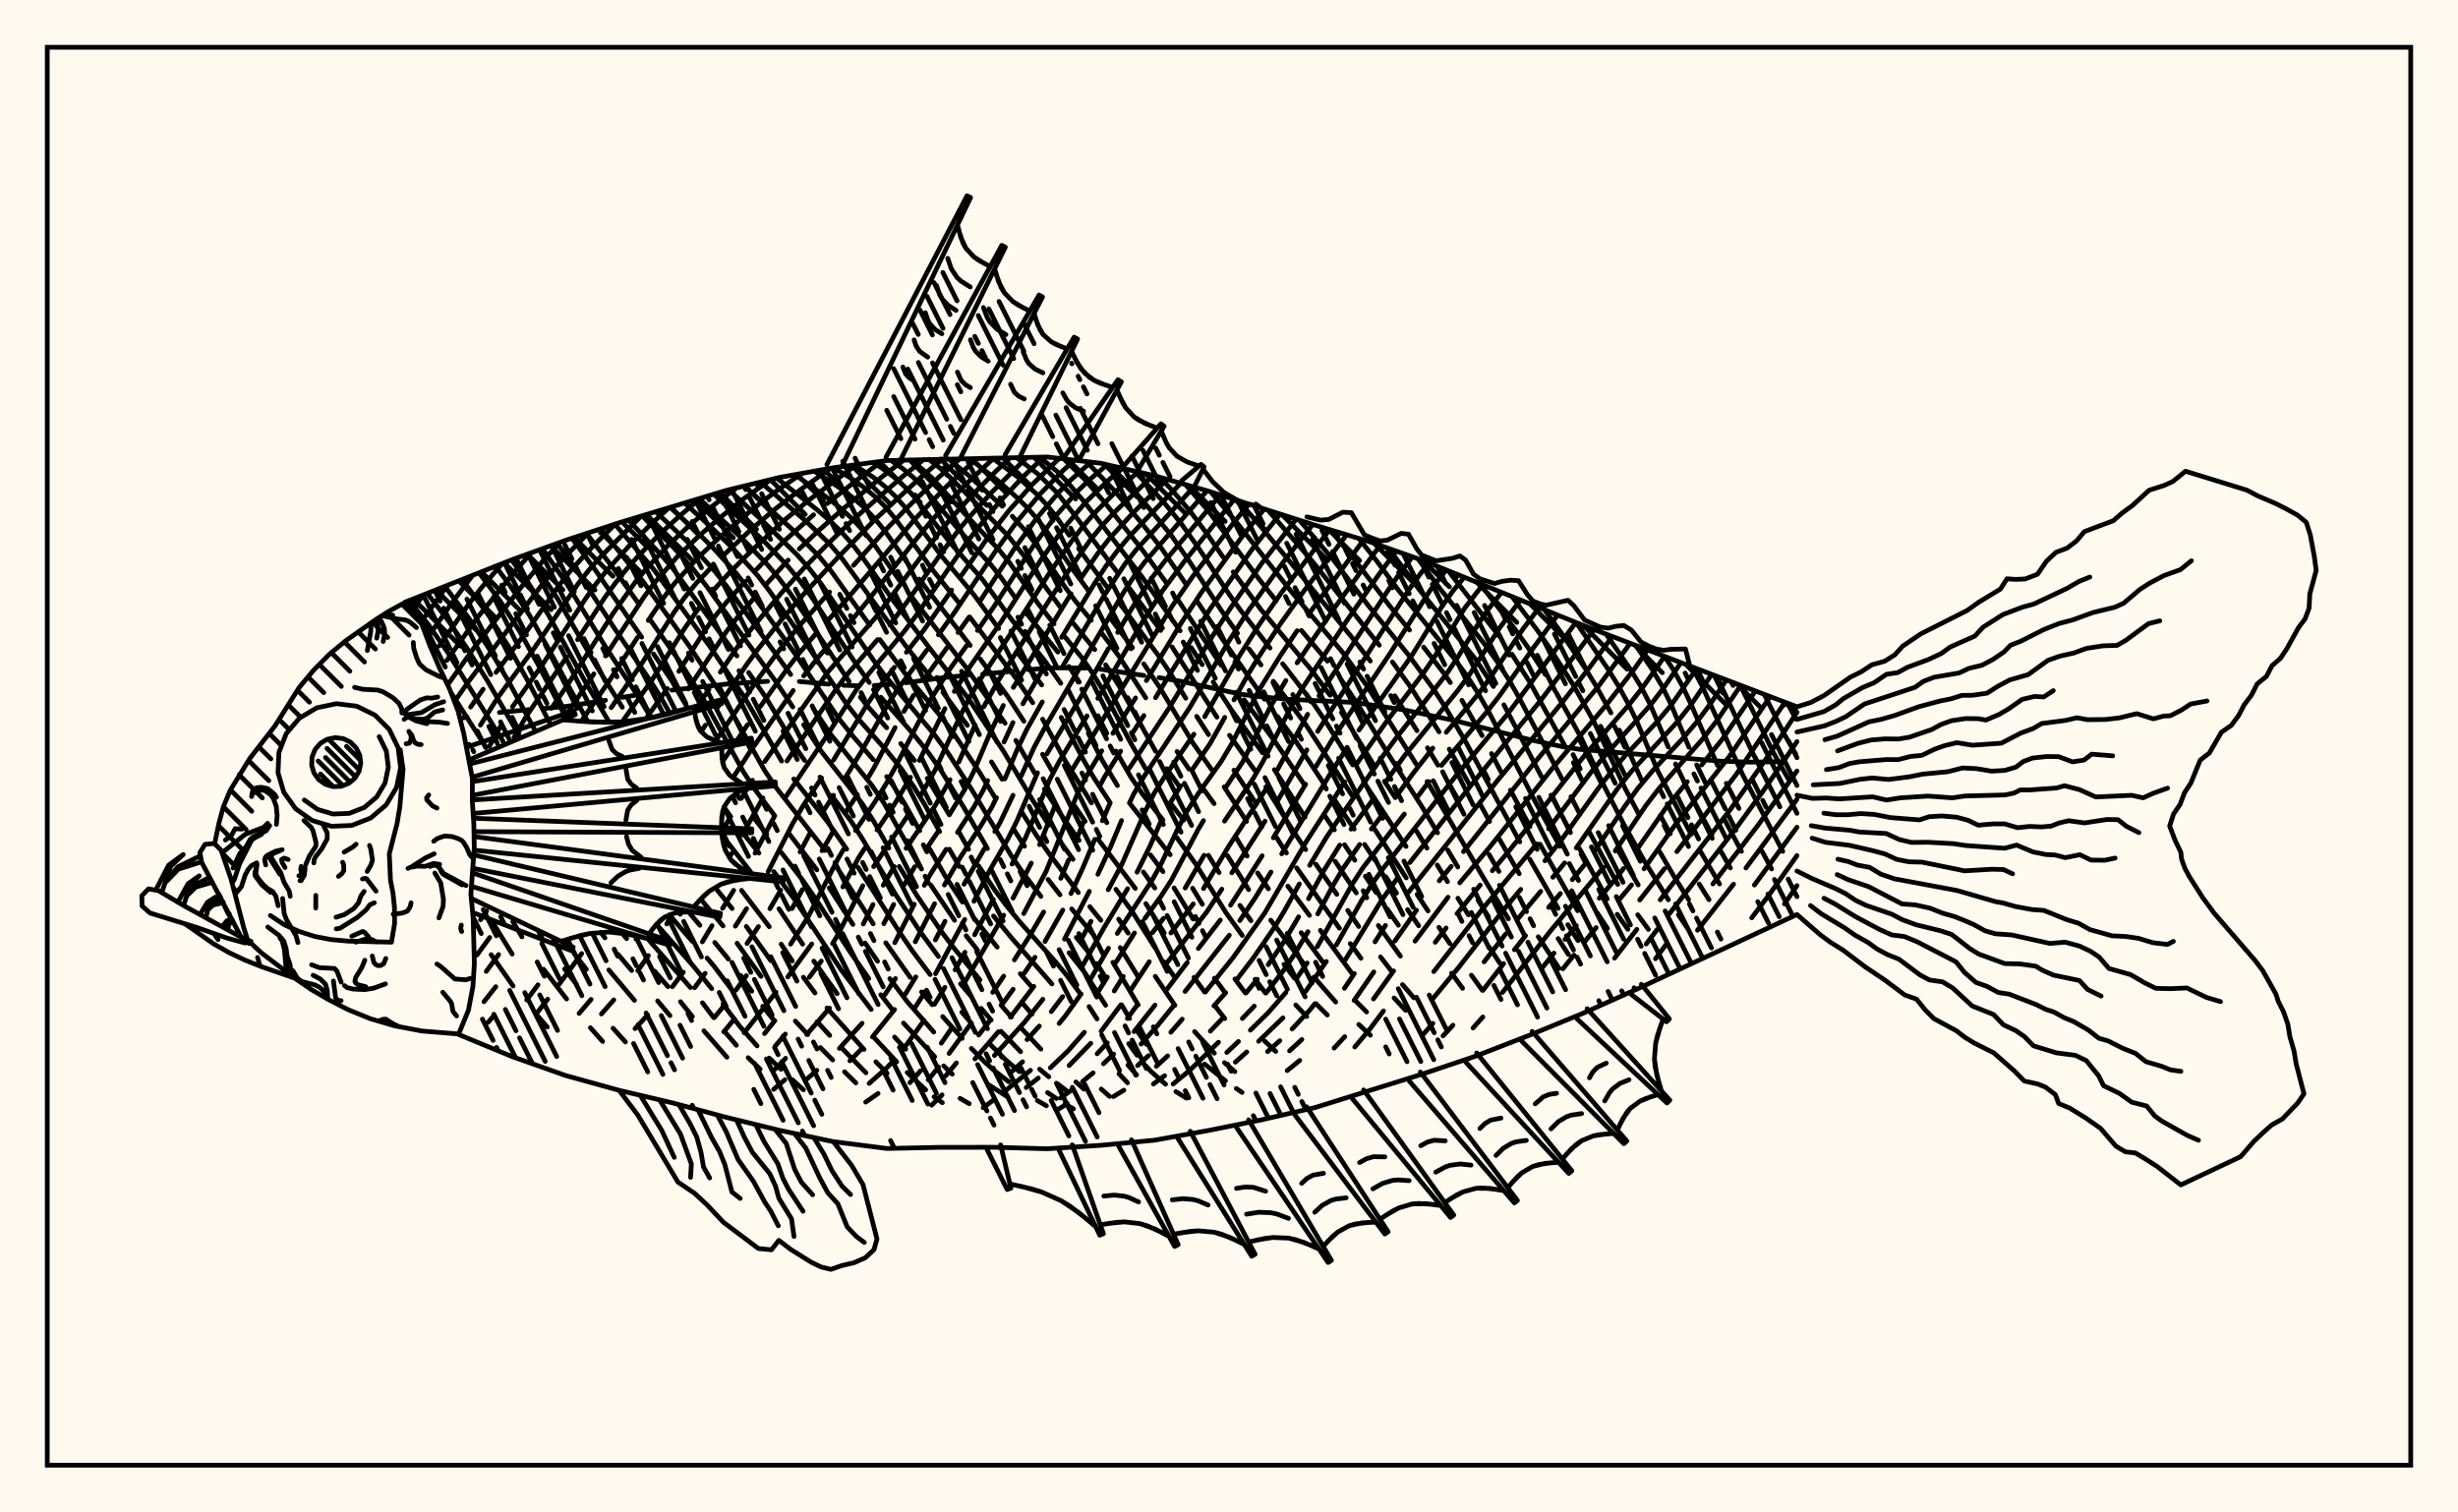 <svg xmlns="http://www.w3.org/2000/svg" width="520" height="320"><rect x="0" y="0" width="520" height="320" fill="floralwhite"/><rect x="10" y="10" width="500" height="300" stroke="black" stroke-width="1" fill="none"/><path stroke="black" stroke-width="1" fill="none" stroke-linecap="round" stroke-linejoin="round" d="
M 85.64 127.42 108.32 118.42 119.65 114.32 130.98 110.6 153.63 103.76 164.96 101 176.28 98.97 187.61 97.44 221.59 96.69 232.92 98.02 244.24 100.65 255.57 103.89 278.22 111.12 289.55 114.55 300.88 118.53 334.86 132.29 380.16 149.54 
M 380.16 193.49 346.18 209.33 334.86 214.4 323.53 219.05 312.2 223.45 300.88 227.26 278.22 234.33 266.9 236.93 255.57 239.2 244.24 241.24 232.92 242.32 221.59 243.05 210.26 242.74 198.94 242.75 187.61 242.99 176.28 241.54 164.96 239.16 153.63 236.4 142.3 233.35 130.98 230.69 119.65 227.55 108.32 223.54 97.04 218.88 
M 376.87 161.16 370.32 161.25 363.85 161.04 334.19 158.54 330.89 158.04 324.24 156.64 307.77 152.46 297.15 150.22 286.67 148.63 272.65 147.96 265.68 147.32 262.41 146.86 249.98 144.18 245.21 143.37 
M 241.99 142.91 232.78 141.58 
M 229.81 141.34 222.29 141.3 217.54 141.69 
M 214.32 142.01 207.9 142.62 
M 204.75 142.87 199.98 143.32 191.66 144.46 
M 188.29 144.81 184.93 145.04 
M 181.63 145.1 178.45 144.99 
M 175.35 144.75 169.1 144.19 
M 162.4 144.15 153.91 144.71 142.13 146.02 
M 135.14 146.97 131.58 147.56 
M 128.09 148.17 119.92 149.44 115.25 149.88 
M 112.11 150.13 105.66 150.74 
M 98.84 151.73 97.3 152 
M 103.9 201.99 108.54 208.6 
M 113.35 214.47 115.77 217.3 
M 103.88 194.58 108.35 201.86 
M 108.51 195.01 110.42 198.22 
M 115 205.07 119.87 211.36 
M 124.9 217.44 127.49 220.35 
M 114.01 197.25 114.61 198.18 
M 119.45 205.02 121.97 208.27 
M 129.69 217.55 132.31 220.45 
M 121.44 201.71 124.05 205.1 
M 128.8 205.22 134.22 211.65 
M 95.39 146.49 102.82 158.13 
M 127.06 197.24 127.98 198.44 
M 130.78 201.95 133.63 205.34 
M 139.13 211.77 141.73 214.88 
M 86.55 127.07 90.71 132.27 94.7 138 106.42 156.85 
M 131.63 197.45 132.57 198.6 
M 138.48 205.47 141.31 208.74 
M 143.96 211.94 146.47 215.07 
M 148.91 218.1 153.78 223.68 
M 90.4 125.55 94.93 131.43 98.95 137.39 103.1 144.02 109.83 155.62 
M 137.18 198.79 146.06 208.94 
M 148.6 212.16 150.98 215.3 
M 153.35 218.32 155.78 221.15 
M 158.28 223.78 160.81 226.2 
M 94.14 124.08 99.17 130.78 103.38 137.1 107.51 144.03 113.14 154.44 
M 138.87 195.56 146.51 204.19 150.57 209.18 
M 152.96 212.42 156.45 217.08 160.16 221.29 
M 162.72 223.86 165.24 226.24 
M 167.66 228.47 169.97 230.58 
M 97.79 122.64 103.56 130.46 107.75 137.04 111.74 144.2 116.45 153.25 
M 141.59 193.55 146.5 199.2 
M 149.58 202.7 151.06 204.43 154.84 209.46 
M 101.36 121.21 105.83 127.19 109.95 133.61 113.9 140.72 120 152.39 
M 145.66 192.93 148.07 195.77 
M 151.21 199.4 154.1 202.93 
M 156.68 206.37 159.04 209.71 
M 161.35 212.91 163.79 215.94 
M 104.84 119.81 108.01 124.05 112.05 130.23 115.99 137.17 124.35 152.71 
M 148.23 190.23 152.96 195.91 
M 155.93 199.57 161 206.58 
M 168.26 216.03 170.89 218.89 
M 173.55 221.64 176.16 224.27 
M 178.66 226.77 181.05 229.11 
M 108.23 118.45 112.13 123.9 116.05 130.15 123.94 144.48 128.9 152.83 
M 151.74 188.34 154.88 192.23 
M 157.89 196.01 163.08 203.26 
M 172.87 216.16 175.53 219.07 
M 178.18 221.85 183.2 226.98 
M 111.55 117.25 114.19 120.91 118.03 126.8 126.07 140.73 131.65 149.64 
M 156.87 188.38 162.74 196.07 
M 165.26 199.76 167.61 203.32 
M 169.96 206.76 172.41 210.09 
M 174.95 213.28 182.79 222.04 
M 185.28 224.65 187.67 227.08 
M 114.77 116.09 119.98 123.62 128.15 136.93 135.17 147.62 137.74 151.9 
M 152.68 176.61 158.78 184.45 
M 164.79 192.27 169.8 199.76 
M 172.16 203.35 177.1 210.24 
M 184.8 219.4 189.69 224.66 
M 191.92 226.91 195.83 230.59 
M 197.6 232.05 199.36 233.3 
M 117.9 114.96 121.99 120.68 130.17 133.21 137.45 143.86 139.79 147.51 141.74 150.95 
M 153.17 170.79 154.59 172.78 
M 157.46 176.62 160.55 180.49 
M 163.68 184.4 168.08 190.28 177.94 205.2 184.3 213.58 
M 189.24 219.41 191.61 221.99 
M 203.11 232.39 205.05 233.52 
M 120.99 113.88 125.89 120.53 135.75 134.81 
M 138.27 138.36 141.98 143.83 145.53 149.89 
M 155.69 167.87 156.45 168.95 
M 159.21 172.71 162.21 176.53 
M 165.31 180.4 169.81 186.23 172.49 190.08 179.91 201.51 183.8 207.04 
M 186.33 210.46 188.77 213.6 
M 191.14 216.46 197.74 223.58 
M 199.65 225.52 201.46 227.27 
M 124.09 112.87 129.88 120.4 135.25 127.92 
M 137.64 131.27 143.96 140.21 148.65 147.65 157.22 163.21 159.67 166.99 163.9 172.59 
M 166.94 176.39 172.82 184.04 
M 175.44 187.86 180.44 195.6 
M 183.02 199.52 185.65 203.38 
M 188.25 207.05 191.91 211.91 197.54 218.36 
M 209.19 229.53 213.28 232.15 
M 127.12 111.87 136.12 123.14 145.79 136.66 153.08 147.63 161.8 163.09 164.35 166.85 174.58 179.94 
M 177.18 183.73 184.73 195.46 
M 187.39 199.47 192.57 206.8 
M 194.96 209.87 197.23 212.58 
M 199.43 215.09 203.55 219.7 
M 205.5 221.82 208.4 224.78 210.38 226.54 213.41 228.88 
M 219.46 232.85 221.37 233.96 
M 130.06 110.9 138.14 120.27 150.2 136.82 157.53 147.59 165.35 161.02 
M 167.92 164.81 175.21 174.05 179.12 179.66 
M 181.5 183.46 190.43 197.43 193.06 201.25 196.78 206.2 
M 203.49 214.16 205.56 216.57 
M 209.59 221.09 212.62 224.11 215.67 226.74 
M 221.61 231.16 223.47 232.42 
M 225.28 233.57 227.1 234.61 
M 132.96 110.02 140.12 117.7 142.38 120.32 155.9 138.78 
M 158.38 142.28 162.04 147.6 168.91 159.02 170.23 160.9 
M 175.92 168.29 180.1 173.83 182.5 177.56 189.51 189.31 194.75 197.23 198.53 202.38 
M 203.21 208.15 205.42 210.77 
M 207.57 213.34 209.68 215.83 
M 211.77 218.2 215.91 222.52 
M 219.93 226.21 221.88 227.83 
M 223.76 229.32 225.56 230.72 
M 135.86 109.16 142.05 115.35 146.72 120.51 149.12 123.56 164.09 144.15 167.71 149.57 
M 170.02 153.34 173.75 158.98 182.36 169.97 184.8 173.7 188.04 179.42 
M 190.24 183.33 193.86 189.29 199 196.88 201.49 200.2 207.31 207.33 
M 211.77 212.66 213.96 215.18 
M 216.1 217.59 220.19 221.97 
M 227.61 228.91 229.32 230.44 
M 138.79 108.3 146.34 115.49 151.23 120.87 153.71 124.02 167.27 142.7 
M 172.03 149.87 175.74 155.38 184.45 166.16 187 169.91 194.57 183.37 
M 196.93 187.28 201.94 194.71 
M 204.4 197.99 206.8 201.01 
M 216.12 212.03 218.33 214.58 
M 232.97 230.42 234.73 231.97 
M 141.81 107.41 145.92 111.11 150.74 115.79 155.81 121.36 158.31 124.55 167.96 138 177.45 152.04 180.24 155.53 184.73 160.72 
M 187.58 164.31 188.93 166.15 191.36 169.99 194.58 175.76 
M 196.65 179.59 199.93 185.3 203.61 190.86 
M 206.08 194.28 210.96 200.39 
M 215.85 206.02 218.22 208.76 
M 144.88 106.47 150.23 111.33 155.21 116.19 160.36 121.87 162.81 125.06 169.89 135.19 179.05 148.9 181.73 152.29 187.7 158.98 190.59 162.53 193.24 166.32 195.62 170.22 198.78 175.95 
M 200.83 179.68 202.97 183.35 
M 210.19 193.81 213.98 198.42 222.54 208.18 
M 236.73 227.19 238.53 229.09 
M 147.95 105.52 157.11 114.04 162.27 119.38 164.78 122.34 167.19 125.56 171.9 132.45 179.63 144.19 
M 182.02 147.49 183.27 149.13 187.58 153.98 
M 190.56 157.32 193.46 160.88 
M 196.16 164.67 200.83 172.39 
M 202.89 176.09 204.91 179.67 
M 207.01 183.17 210.54 188.46 213.1 191.85 215.7 195.01 223.3 203.49 225.58 206.25 228.59 210.32 
M 230.4 212.97 232.08 215.59 
M 238.62 225.34 240.45 227.42 
M 151.03 104.57 161.55 114.42 166.68 119.81 169.2 122.88 171.63 126.22 180.57 139.69 183.89 144.4 
M 186.36 147.52 193.42 155.55 196.32 159.14 199.06 162.99 203.84 170.73 208.9 179.53 
M 226.17 201.58 229.42 205.69 233.9 212.69 
M 238.79 220.8 240.55 223.27 
M 242.43 225.54 243.41 226.62 246.58 229.39 
M 248.77 230.97 251 232.34 
M 154.17 103.63 160.99 109.88 168.63 117.39 171.21 120.3 173.69 123.5 184.9 139.84 187.1 142.82 197.71 155.48 200.51 159.26 205.6 167.1 213.92 181.03 216.33 184.55 220.21 189.66 
M 227.71 198.34 229.95 201.05 
M 232 203.86 233.87 206.75 
M 237.29 212.6 238.96 215.49 
M 240.69 218.29 242.52 220.95 
M 157.49 102.82 168.08 112.44 173.3 117.73 175.8 120.79 183.98 132.27 
M 186.13 135.32 191.5 142.53 199.16 151.75 201.9 155.41 207.15 163.29 210.52 168.79 
M 214.54 175.58 216.74 179.04 
M 221.72 186.07 224.25 189.32 
M 226.73 192.31 231.42 197.87 
M 235.43 203.6 240.79 212.62 
M 160.88 102 170.33 110.11 175.53 115.09 178.01 118 191.53 136.55 197.07 143.52 
M 199.5 146.51 204.65 153.46 
M 209.74 161.19 212 164.86 
M 216.05 171.66 219.35 176.87 221.85 180.49 228.12 188.85 
M 230.55 191.83 232.89 194.71 
M 236.99 200.49 240.7 206.55 
M 254.84 225.13 259.25 228.68 
M 261.54 230.3 262.76 231.13 
M 164.33 101.15 172.73 107.75 175.33 109.97 177.88 112.41 180.32 115.15 182.63 118.16 189.33 127.56 204.88 147.82 212.32 158.98 218.45 169.28 221.9 174.59 
M 224.42 178.24 227 181.82 
M 236.66 194.47 238.66 197.43 
M 244.4 206.57 248.56 212.71 
M 252.72 218.26 256.9 222.83 
M 259.04 224.83 261.24 226.74 
M 168.18 100.42 175.22 105.45 177.8 107.5 180.3 109.78 182.68 112.34 184.92 115.17 190.28 122.79 
M 192.47 125.78 204.36 141.2 212.63 153.02 
M 214.9 156.65 218.9 163.59 
M 220.93 166.95 224.39 172.25 228.29 177.81 
M 236.07 188.15 239.5 192.83 244.27 200.42 
M 246.26 203.51 248.4 206.63 
M 172.26 99.69 177.67 103.23 180.26 105.17 182.71 107.29 185.01 109.66 187.18 112.32 192.33 119.61 
M 194.46 122.52 205.25 136.56 
M 207.38 139.43 213.16 147.32 216.61 152.6 
M 220.56 159.59 222.51 163 
M 227.02 170.05 229.57 173.78 
M 232.27 177.52 240.18 187.97 
M 242.41 191.18 246.3 197.39 
M 252.59 206.79 254.84 209.88 
M 257.01 212.8 259.11 215.5 
M 176.4 98.96 179.99 101.16 182.57 102.98 185.02 104.99 187.27 107.22 189.35 109.68 197.44 120.77 202.99 127.71 
M 205.15 130.54 215.01 143.62 218.48 148.69 
M 220.57 152.16 225.3 160.88 230.91 169.87 
M 241.89 184.49 244.3 187.88 
M 256.91 206.97 259.16 210.01 
M 267.57 220.29 269.88 222.46 
M 180.67 98.38 184.71 100.96 187.15 102.88 189.39 104.99 191.41 107.28 199.25 117.73 206.02 125.82 211.26 132.97 
M 215.67 138.66 220.37 144.91 
M 224.51 151.79 229.17 160.69 231.25 164.31 234.87 169.85 
M 243.4 180.89 246.04 184.42 
M 248.37 187.86 252.41 194.44 
M 261.25 207.12 263.46 210.09 
M 184.67 97.84 186.71 99.14 189.11 100.94 191.34 102.93 193.37 105.09 201.03 114.85 207.84 122.59 214.1 131.2 220.98 139.74 224.41 144.57 
M 230.24 155.16 233.08 160.7 236.39 166.21 
M 238.94 169.88 247.56 180.84 
M 252.3 187.93 254.36 191.32 
M 265.52 207.19 267.71 210.1 
M 188.46 97.41 190.98 99.15 193.19 100.99 195.23 103.01 202.84 112.1 209.6 119.45 211.77 122.18 214.83 126.54 
M 216.89 129.45 223.79 137.96 
M 226.12 141.01 228.32 144.31 
M 232.28 151.43 234.15 155.15 
M 236.08 158.91 239.27 164.47 241.74 168.06 246.03 173.51 
M 248.94 177.2 252.89 182.71 259.37 193.12 262.81 197.92 
M 274.13 212.63 276.45 215.07 
M 192.5 97.3 195 99.16 197.06 101.01 204.76 109.42 211.37 116.37 213.53 119 219.63 127.73 222.98 132 
M 225.34 134.8 228.88 139.17 231.13 142.42 233.26 145.91 239.15 157.09 242.37 162.66 
M 247.54 169.84 250.41 173.54 
M 255.65 180.97 257.9 184.62 
M 262.32 191.56 264.65 194.8 
M 271.64 204.03 273.88 206.99 
M 278.39 212.35 280.8 214.75 
M 196.49 97.18 198.91 99.08 200.89 100.89 213.23 113.31 217.39 118.58 221.39 124.48 224.62 128.88 
M 226.91 131.69 231.61 137.44 
M 233.9 140.65 237.2 145.86 244.48 158.96 
M 246.81 162.64 249.39 166.26 
M 259.69 181.06 264.15 188.22 
M 268.84 194.69 275.75 203.81 
M 277.97 206.74 282.58 212.01 
M 287.46 216.75 289.91 219.03 
M 200.64 97.09 204.86 100.55 212.04 107.11 
M 214.15 109.21 217.28 112.71 219.3 115.36 225.3 124.19 227.44 127.08 230.86 131.25 
M 233.2 134.13 236.71 138.83 242.39 147.65 
M 249.01 159 251.52 162.72 
M 254.19 166.37 256.85 170.03 
M 261.64 177.44 263.83 181.12 
M 266.05 184.69 268.34 188.06 
M 275.27 197.34 279.81 203.5 
M 286.67 211.66 289.11 214.11 
M 205.15 97.05 211.07 101.67 215.21 105.33 217.28 107.38 219.31 109.66 221.29 112.2 227.2 120.83 230.35 125.09 
M 234.86 130.75 239.58 137.03 
M 241.97 140.45 245.54 145.75 252.38 157.22 256.34 162.85 
M 258.97 166.49 263.73 173.79 
M 272.45 187.49 277.02 193.67 
M 279.33 196.85 286.07 206.03 
M 210.07 97 215.29 100.91 219.39 104.61 221.39 106.76 223.34 109.19 226.22 113.27 
M 228.19 116.08 234.38 124.43 
M 236.61 127.3 245 138.61 247.4 142.16 250.85 147.72 
M 253.17 151.57 255.68 155.44 
M 261.04 162.96 265.82 170.14 
M 270.04 177.18 272.15 180.48 
M 274.31 183.62 283.37 196.39 
M 285.65 199.65 287.91 202.75 
M 294.92 211.14 297.36 213.77 
M 215.1 96.87 219.48 100.21 223.47 104.09 227.31 108.92 236.31 121.02 
M 238.47 123.84 245.54 133.39 
M 247.95 136.87 257.44 151.73 
M 260.11 155.57 265.44 162.97 
M 267.79 166.5 273.08 175.04 276.22 179.76 
M 278.37 182.83 282.82 189.23 
M 285.12 192.63 287.44 196.03 
M 292.05 202.45 294.35 205.44 
M 296.7 208.31 299.11 211.11 
M 219.99 96.74 223.57 99.69 225.52 101.66 229.41 106.2 241.52 121.94 249.66 133.47 
M 252.01 137.02 254.33 140.62 
M 256.65 144.29 260.31 149.93 267.1 159.28 
M 269.6 162.84 276.09 172.88 
M 282.46 182.23 286.93 188.92 
M 291.6 195.81 296.26 202.29 
M 225.05 97.1 229.53 101.49 233.54 106.12 241.5 116.12 246.84 123.42 
M 249.09 126.75 258.35 140.77 
M 263.21 148.07 270 157.29 275.89 165.94 
M 280.15 172.43 282.29 175.57 
M 284.44 178.73 286.62 182 
M 288.84 185.37 291.14 188.85 
M 293.49 192.34 295.84 195.76 
M 229.86 97.66 235.68 103.73 241.71 110.91 245.68 115.95 250.92 123.63 
M 253.13 127.03 258.87 135.62 267.52 147.95 
M 270.25 151.58 274.23 156.98 279.94 165.61 
M 282.13 168.93 286.49 175.41 
M 288.68 178.67 290.89 182.03 
M 293.14 185.47 295.44 188.97 
M 297.78 192.45 300.13 195.88 
M 307.09 205.91 309.42 209.1 
M 234.72 98.44 237.78 101.52 241.88 106.07 247.78 113.26 251.76 118.99 258.28 129.01 261.8 133.98 
M 264.24 137.3 266.77 140.68 
M 269.37 144.14 276.07 153.06 286.37 168.82 
M 290.81 175.43 297.5 185.74 
M 299.79 189.24 302.1 192.73 
M 304.41 196.2 306.72 199.64 
M 311.28 206.33 313.6 209.54 
M 240 99.66 245.96 105.98 249.81 110.66 253.69 116.14 260.1 125.83 262.4 129.06 268.68 137.11 
M 271.35 140.43 278.06 149.14 280.52 152.76 286.16 161.83 
M 288.45 165.36 297.45 179.09 
M 245.33 100.96 247.9 103.64 251.73 108.11 255.61 113.31 258.73 117.85 
M 260.9 121.01 266.71 128.91 277.47 141.8 281.39 147.1 
M 283.8 150.75 290.57 161.75 
M 292.88 165.29 295.18 168.77 
M 299.68 175.85 301.88 179.45 
M 304.05 183.01 306.22 186.53 
M 308.42 190.04 310.65 193.55 
M 315.1 200.45 317.31 203.81 
M 250.78 102.52 255.5 107.94 266.29 122.44 269.99 127.13 
M 275.31 133.38 280.81 139.88 
M 283.44 143.36 287.1 148.84 293.92 159.91 300.81 170.66 304.12 176.19 
M 306.28 179.85 308.41 183.44 
M 312.71 190.49 314.89 193.98 
M 256.12 104.07 261.49 110.38 273.32 125.34 284.07 138.06 289.21 145.17 299.63 161.71 
M 301.91 165.36 313.81 185.68 319.11 194.4 
M 261.97 105.97 265.71 110.2 272.94 118.91 285.9 134.73 289.9 139.86 
M 295.08 147.21 299.77 154.6 
M 301.99 158.22 304.2 161.89 
M 306.44 165.64 308.64 169.46 
M 315.01 180.78 317.1 184.38 
M 325.43 198.19 329.83 204.89 
M 268.3 108 277.59 118.7 291.8 136.51 
M 294.57 140.05 298.59 145.62 304.44 154.84 
M 306.6 158.5 310.9 166.07 
M 313.03 169.95 315.13 173.81 
M 317.23 177.6 321.4 184.86 
M 329.63 198.58 331.82 201.96 
M 274.9 110.07 282.18 118.57 289.56 128.24 297.9 138.47 303.37 145.96 305.79 149.67 310.11 157.03 321.52 178.12 
M 323.62 181.77 329.63 192.2 
M 331.68 195.63 333.83 199.02 
M 281.4 112.08 286.66 118.54 293.97 128.17 298.19 133.3 
M 301.17 136.91 305.53 142.54 306.82 144.42 
M 309.28 148.17 313.55 155.65 
M 315.53 159.44 317.53 163.29 
M 319.54 167.19 323.68 174.9 
M 325.79 178.61 333.76 192.69 
M 287.47 113.92 291.06 118.44 295.8 124.81 307.44 139.08 310.26 142.88 312.71 146.7 314.9 150.51 324.83 169.7 330 179.07 
M 332 182.72 333.95 186.29 
M 337.9 193.15 340.07 196.44 
M 293.74 116.02 300.26 124.76 312.14 139.45 315.95 145.25 
M 318.16 149.12 326.14 164.4 
M 328.12 168.24 332.12 175.77 
M 334.12 179.5 340.03 190.19 
M 342.13 193.45 344.38 196.62 
M 299.94 118.2 304.9 124.89 313.87 136.02 316.68 139.9 319.19 143.8 321.43 147.72 330.45 164.81 
M 332.34 168.56 334.25 172.29 
M 336.22 176.05 342.24 187.12 
M 346.47 193.54 348.73 196.64 
M 306.39 120.77 317.08 134.54 
M 319.85 138.41 323.6 144.28 330.98 157.66 
M 332.85 161.35 334.64 165.02 
M 342.39 180.08 346.57 187.23 
M 313.08 123.5 320.44 133.04 323.18 136.89 326.94 142.73 
M 329.27 146.62 334.49 156.08 339.63 166.86 343.5 174.36 347.79 182.04 352.95 190.37 
M 355.07 193.54 357.24 196.77 
M 319.95 126.33 325.27 133.42 327.92 137.23 332.86 144.96 337.14 152.58 343.81 166.82 346.8 172.45 
M 351.08 180.15 354.18 185.49 357.23 190.33 
M 326.78 129.09 330.14 133.68 335.28 141.3 337.66 145.14 340.8 150.83 
M 342.58 154.48 347.26 165.02 
M 351.23 172.53 353.35 176.41 
M 359.46 187.03 361.55 190.36 
M 333.45 131.73 340.1 141.45 342.45 145.23 344.54 149.05 346.32 152.73 350.78 163.27 357.77 176.54 
M 359.76 180.17 363.78 187.03 
M 339.79 134.17 344.86 141.53 347.15 145.27 349.12 149.07 352.93 158.04 
M 354.46 161.64 357.18 167.25 362.17 176.64 
M 364.09 180.17 366.06 183.63 
M 346.03 136.53 349.48 141.56 351.67 145.28 353.52 149.06 357.31 158.12 
M 358.94 161.83 360.77 165.62 
M 364.65 173.08 368.42 180.13 
M 352.15 138.9 353.91 141.56 355.97 145.24 357.73 148.97 363.37 161.96 
M 365.21 165.73 367.1 169.4 
M 372.77 180.12 374.79 183.85 
M 357.95 141.14 360.08 145.12 368.59 163.76 377.15 180.13 
M 363.17 143.12 371.01 159.77 373.85 165.22 
M 368.16 145 375.28 159.44 378.32 164.8 
M 373.22 146.91 377.58 155.53 379.89 159.54 
M 378.15 148.78 379.93 152.14 
M 89.56 125.88 87.05 129.25 
M 94.62 123.89 89.01 131.7 
M 99.94 121.77 95.07 128.28 90.36 135.06 
M 106.22 119.26 101.88 124.32 99.3 127.62 92.91 136.68 
M 112.41 116.94 108.78 121.07 101.04 130.6 94.54 139.71 
M 118.57 114.72 115.29 118.15 110.47 123.96 100.12 137.28 94.7 144.91 
M 124.51 112.73 119.22 118.09 116.84 120.84 99.1 144.22 96.14 148.45 
M 130.19 110.86 125.51 115.48 120.72 120.72 118.4 123.68 111.39 133.61 104.94 142.26 
M 102.21 145.82 99.56 149.6 
M 135.59 109.24 127 117.87 124.61 120.58 122.28 123.54 113.04 137.11 105.32 147.56 101.63 153.41 
M 99.25 157.49 98.76 158.35 
M 141.43 107.52 137.64 110.98 133.26 115.33 128.57 120.44 126.21 123.38 123.93 126.59 114.67 140.75 108.42 149.53 
M 106.07 153.35 103.55 157.88 
M 148.29 105.41 143.94 109.01 139.46 113.1 134.97 117.7 132.63 120.33 130.26 123.25 127.93 126.44 122.19 135.33 
M 119.87 139.03 111.37 151.49 108.74 156.01 
M 155.8 103.23 150.51 107.23 145.91 111.11 141.36 115.34 136.77 120.28 134.4 123.16 129.74 129.72 120.31 144.53 116.64 149.87 
M 163.11 101.45 157.32 105.52 152.52 109.37 147.93 113.34 143.31 117.75 138.62 123.13 136.26 126.26 128.09 138.78 
M 125.63 142.58 119.07 152.31 
M 169.68 100.15 164.43 103.75 159.3 107.65 152.3 113.64 147.67 117.96 142.89 123.2 140.52 126.28 137.14 131.28 
M 134.88 134.85 128.75 144.27 122.95 152.62 
M 175.75 99.07 169.22 103.69 163.8 107.85 159 111.95 153.31 117.23 
M 150.95 119.54 147.28 123.42 144.84 126.4 142.57 129.6 135.86 140.25 129.3 149.72 
M 102.95 192.75 101.65 194.61 
M 181.22 98.3 171.36 105.64 165.88 110.1 158.95 116.55 154.31 121.19 150.57 125.26 
M 148.13 128.25 144.74 133.09 137.95 143.85 131.61 152.72 
M 103.6 198.35 100.9 202.06 
M 186.62 97.57 181.92 101.06 174.99 106.55 
M 172.12 108.91 165.63 114.71 160.03 120.49 
M 157.66 123.02 153.91 127.16 151.47 130.14 149.17 133.31 143.62 142.04 
M 141.18 145.68 136.63 152.09 
M 105.48 201.96 102.87 205.52 
M 191.23 97.33 186.52 100.94 178.6 107.46 172.93 112.48 169.09 116.14 
M 166.73 118.51 162.17 123.53 
M 159.75 126.27 156.05 130.58 153.67 133.62 145.6 145.77 
M 104.89 208.76 102.39 211.94 
M 195.43 97.21 190.78 100.96 180.68 109.77 175.12 115.08 170.08 120.18 165.4 125.34 158.2 133.99 155.86 137.1 152.39 142.21 
M 150 145.82 146.88 150.42 
M 104.55 214.78 103.28 216.3 
M 199.37 97.11 194.76 101.01 185.37 109.66 177.24 117.96 169.81 125.94 165.02 131.49 160.33 137.37 157.99 140.56 151.89 149.55 
M 149.24 153.43 148.32 154.78 
M 113.81 208.36 111.43 211.57 
M 203.05 97.07 198.59 100.98 192.03 107.3 187.16 112.32 180.57 119.61 
M 175.5 125.27 169.41 132.06 164.77 137.68 160.08 144.04 151.38 156.78 
M 123.06 201.75 118.28 208.25 
M 115.87 211.4 113.49 214.45 
M 206.63 97.03 200.19 102.97 193.61 109.77 178.74 127.25 175.03 131.39 
M 172.6 134.08 169.11 138.15 166.87 141.04 160.85 149.47 
M 158.16 153.32 152.85 161.15 
M 210.15 97 204.09 102.69 197.35 109.84 192.95 115.16 183.18 127.61 180.72 130.56 173.32 138.77 170.02 143.01 
M 167.81 146.1 158.54 159.23 155.04 164.58 
M 134.9 198.07 134.53 198.69 
M 125.04 211.45 122.51 214.42 
M 213.69 96.9 210.69 99.7 205.76 104.67 201.11 109.74 198.96 112.34 185.13 130.77 175.19 142.12 161.78 161.13 
M 159.18 165.08 156.8 168.94 
M 154.56 172.78 152.62 176.09 
M 142.2 193.35 141.06 195.48 
M 137.17 202.17 134.93 205.38 
M 129.85 211.55 127.23 214.53 
M 217.21 96.81 209.93 104.03 205.08 109.38 202.83 112.1 198.6 117.78 191.86 127.4 188.23 132.23 
M 185.65 135.32 179.28 142.62 177.09 145.5 166.49 161.01 
M 161.41 168.83 157.04 176.62 
M 154.82 180.54 154.29 181.44 
M 220.82 96.72 216.64 100.67 211.66 105.98 209.23 108.79 204.7 114.5 193.74 130.34 191.29 133.59 183.53 142.86 181.21 145.87 175.12 155.36 166.18 168.68 
M 163.9 172.59 159.74 180.5 
M 155.21 188.37 152.86 192.19 
M 150.63 195.84 148.58 199.28 
M 144.55 205.7 142.24 208.78 
M 137.02 214.74 134.34 217.64 
M 224.08 96.99 218.36 102.52 213.42 108.06 208.81 113.98 203.49 121.61 
M 201.32 124.85 195.54 133.18 191.75 138.01 
M 189.2 141.19 185.54 145.95 183.39 149.13 176.33 160.82 
M 173.8 164.6 169.92 170.44 167.61 174.4 162.51 184.41 
M 157.94 192.25 155.56 195.96 
M 149.18 205.93 146.95 208.98 
M 227.32 97.36 224.86 99.58 220.05 104.51 215.19 110.3 210.71 116.46 202.07 129.37 198.52 134.31 
M 196.06 137.56 189.95 145.76 187.78 149.08 182.25 158.97 178.89 164.44 
M 176.35 168.28 173.79 172.2 
M 171.41 176.2 169.27 180.25 
M 165.16 188.34 162.88 192.26 
M 160.45 196.04 158.04 199.62 
M 230.78 97.77 226.47 101.6 224.11 104.03 219.3 109.66 214.7 115.92 207.29 127.24 
M 205.03 130.55 202.69 133.82 
M 200.31 137.06 195.54 143.67 
M 193.28 147.09 191.22 150.53 
M 189.36 153.93 184.88 162.48 183.77 164.34 
M 181.39 168.11 178.8 171.99 
M 176.24 175.94 173.91 179.99 
M 169.74 188.22 167.56 192.23 
M 157.9 206.43 155.67 209.51 
M 153.43 212.46 151.1 215.31 
M 234.22 98.32 230.51 101.48 228.09 103.8 223.32 109.19 218.65 115.43 210.17 128.5 206.79 133.39 
M 204.47 136.62 200.98 141.51 196.58 148.44 189.3 162.5 187.28 166.14 184.92 169.92 180.98 175.72 
M 178.46 179.71 177.26 181.73 170.91 194.1 167.25 199.76 
M 155.39 215.57 153.11 218.32 
M 237.48 99.08 234.63 101.48 229.73 106.19 224.92 111.89 220.31 118.3 211.9 131.4 205.13 141.15 201.9 146.29 
M 199.9 149.92 194.51 160.89 
M 192.62 164.45 189.37 169.93 185.54 175.6 
M 182.93 179.49 181.65 181.47 178.31 187.65 
M 171.73 199.72 166.65 206.71 
M 164.17 209.91 157.43 218.52 
M 240.75 99.84 236.34 103.74 231.38 108.73 228.92 111.61 226.54 114.73 221.98 121.29 213.69 134.25 207.04 144.27 204.99 147.82 203.11 151.56 197.83 162.91 194.77 168.3 
M 192.45 171.92 184.82 183.35 
M 182.53 187.4 177.29 197.71 176.14 199.63 
M 173.74 203.34 171.21 206.77 
M 163.92 215.95 161.74 218.68 
M 243.95 100.58 235.54 108.6 233.02 111.35 230.57 114.36 225.91 120.97 221.59 127.59 211.22 143.96 208.12 149.53 
M 206.29 153.4 202.83 161.24 
M 200.99 164.98 197.88 170.38 191.69 179.48 
M 189.19 183.33 186.85 187.3 
M 184.69 191.38 182.63 195.5 
M 166.14 218.78 163.96 221.39 
M 246.93 101.42 239.71 108.5 234.67 113.98 232.22 117.12 228.77 122.2 
M 226.58 125.61 214.37 145.44 
M 212.25 149.26 209.39 155.24 205.98 163.28 204.09 167.05 200.83 172.41 
M 198.44 175.96 195.97 179.6 
M 193.52 183.38 191.22 187.31 
M 189.06 191.35 186.97 195.43 
M 175.48 213.3 170.67 218.88 
M 166.2 223.91 163.96 226.23 
M 249.79 102.24 241.36 110.92 238.82 113.63 236.32 116.6 233.92 119.85 231.64 123.31 224.59 134.86 
M 220.71 141.43 216.4 148.9 
M 214.3 152.88 212.41 156.99 
M 208.95 165.15 208.05 167.11 206.01 170.79 202.56 176.11 
M 200.16 179.7 196.62 185.32 195.54 187.31 
M 193.41 191.31 189.3 199.45 
M 166.05 228.45 163.66 230.49 
M 252.57 103.03 240.47 116.19 238.02 119.27 233.49 126.15 224.74 141.11 
M 220.5 148.51 217.17 154.44 215.19 158.58 212.59 164.79 
M 210.81 168.76 209.87 170.69 207.73 174.34 203.09 181.51 199.79 187.25 
M 197.71 191.21 193.63 199.26 
M 189.44 207.03 187.19 210.46 
M 182.38 216.5 177.58 221.82 
M 172.81 226.45 170.42 228.55 
M 255.35 103.83 242.19 118.89 239.81 122.09 237.57 125.54 221.03 153.97 218.83 158 216.04 164.18 
M 214.31 168.25 211.53 174.11 210.45 175.93 
M 208.24 179.57 203.94 187.08 
M 199.92 194.93 197.88 198.87 
M 193.74 206.69 191.54 210.31 
M 189.25 213.59 184.57 219.39 
M 182.2 222.01 179.79 224.44 
M 258.15 104.73 246.38 118.77 244.02 121.82 239.54 128.57 236.45 133.81 
M 234.48 137.24 229.49 146.03 221.49 159.48 
M 219.49 163.5 215.15 173.65 213.22 177.49 208.98 184.86 206.05 190.68 
M 204.09 194.53 197.92 206.02 
M 195.77 209.74 193.54 213.23 
M 261.09 105.68 250.45 118.91 245.94 125 241.58 131.78 232.25 147.76 
M 229.97 151.47 224.15 160.98 222.1 164.88 217.01 177.13 214.1 182.82 
M 210.14 190.3 206.19 197.77 
M 204.14 201.47 202.05 205.19 
M 199.9 208.9 197.7 212.49 
M 195.48 215.9 191.06 222.03 
M 188.77 224.68 187.6 225.93 183.87 229.23 
M 264.21 106.69 261.14 110.39 252.22 122.12 247.91 128.34 226.97 162.6 
M 223.19 170.44 219.94 178.71 
M 218.17 182.62 214.32 190.02 
M 212.34 193.63 204 207.99 
M 185.76 231.36 183.14 233.18 
M 267.43 107.73 263.01 113.21 254.06 125.48 249.91 131.78 242.52 144 
M 240.23 147.67 235.44 155.15 
M 233.07 158.85 229.78 164.32 227.88 168.06 221.33 184.31 216.58 193.29 
M 201.36 217.5 199.13 220.72 
M 194.75 226.55 192.49 229.08 
M 270.79 108.78 264.92 116.17 255.97 128.88 244.45 147.62 
M 242 151.4 239.5 155.19 
M 237.07 158.92 233.69 164.35 232.73 166.15 
M 229.25 173.82 227.65 177.88 
M 226.07 181.94 224.41 185.83 
M 220.79 192.96 217.84 198 214.59 203.09 
M 212.33 206.53 210.02 209.96 
M 205.37 216.61 200.78 222.89 
M 198.56 225.78 196.36 228.46 
M 274.21 109.85 266.9 119.22 260.04 129.06 255.92 135.5 247.53 149.49 238.84 162.64 
M 234.86 169.86 233.21 173.66 
M 231.61 177.58 229.14 183.48 226.57 189.06 
M 224.84 192.55 221.08 199.2 
M 218.96 202.53 216.69 205.91 
M 214.33 209.3 211.91 212.64 
M 209.47 215.87 207.05 218.99 
M 202.34 224.88 200.08 227.61 
M 277.72 110.96 271.43 118.99 264.23 129.01 259.97 135.64 251.75 149.61 241.89 164.48 239.81 168.06 238.94 169.89 
M 237.27 173.61 234.88 179.32 232.26 184.98 
M 230.45 188.59 225.2 198.69 
M 218.71 208.7 213.75 215.21 
M 211.22 218.29 206.25 224.04 
M 199.3 231.64 197.08 233.84 
M 281.29 112.04 271.05 125.45 266.35 132.2 262.03 139.05 254.85 151.64 
M 252.58 155.34 246.29 164.45 244.06 168.03 242.24 171.71 237.32 182.89 234.45 188.25 
M 230.8 194.92 229.06 198.16 
M 220.62 211.42 216.83 216.17 210.37 223.32 
M 284.88 113.14 275.71 125.23 270.89 131.97 266.31 138.94 264.12 142.54 261.05 148.07 
M 259.11 151.78 255.99 157.34 252.29 162.75 
M 249.79 166.27 247.57 169.85 
M 245.71 173.52 243.25 179.08 240.55 184.53 
M 238.55 188.02 233.63 196.17 229.09 204.21 
M 224.81 210.86 222.4 214.04 
M 219.87 217.09 217.27 219.97 
M 288.48 114.23 276.77 130.05 
M 274.41 133.44 270.88 138.69 266.28 146.13 260.53 157.46 258.34 161.11 253.34 168.13 251.07 171.71 249.16 175.36 245.7 182.66 243.74 186.21 236.36 197.5 
M 234.5 200.62 230.77 207.04 
M 228.71 210.3 225.3 215.05 224.06 216.54 
M 216.33 224.65 213.72 227.01 
M 291.94 115.39 282.57 128.26 274.41 140.24 
M 272.02 143.98 268.63 149.77 262.91 161.18 259.37 166.5 
M 254.6 173.62 253.51 175.43 247.84 186.17 245.67 189.54 242.21 194.31 
M 240 197.4 236.1 203.57 
M 234.25 206.73 232.3 209.88 
M 218 226.45 212.85 230.65 
M 210.38 232.58 208 234.38 
M 295.38 116.6 291.63 121.65 284.82 131.48 275.54 145.58 273.18 149.48 267.17 161.15 265.08 164.78 259.05 173.73 
M 254.73 180.95 250.73 187.89 
M 246.15 194.3 243.77 197.37 
M 237.62 206.58 235.72 209.67 
M 229.4 218.41 225.9 222.39 222.2 225.93 
M 219.66 228.09 217.1 230.1 
M 298.81 117.8 295.98 121.5 293.66 124.87 279.04 147.23 
M 276.64 151.13 270.28 162.8 
M 268.13 166.49 259.82 179.25 254.6 188 
M 252.44 191.25 247.71 197.4 
M 243.13 203.48 239.12 209.6 
M 237.12 212.59 232.95 218.17 
M 230.76 220.73 226.17 225.45 
M 302.33 119.12 300.44 121.45 298.06 124.77 278.75 154.75 
M 276.48 158.66 269.97 169.98 
M 267.62 173.74 260.6 184.68 
M 258.48 188.12 255.27 192.98 247.03 203.52 
M 240.6 212.61 238.5 215.47 
M 234.26 220.64 232.1 222.95 
M 305.96 120.6 302.61 124.8 294.06 138.27 281.86 156.44 278.41 162.16 
M 276.22 165.91 269.38 177.26 
M 267.01 181.06 260.33 191.51 
M 258.16 194.66 253.52 200.68 
M 251.16 203.65 246.6 209.67 
M 244.34 212.66 239.91 218.26 
M 235.59 223.01 233.44 225.07 
M 231.26 226.99 229.03 228.82 
M 226.72 230.61 224.34 232.32 
M 309.75 122.14 307.37 125.04 305.05 128.32 298.79 138.52 287.51 154.45 
M 284.98 158.19 281.4 163.77 271.15 180.65 
M 268.88 184.5 265.55 189.94 262.28 194.78 
M 260.07 197.86 250.71 209.77 
M 248.35 212.72 244.84 217.04 241.39 220.9 
M 225.82 233.51 223.48 234.93 
M 313.67 123.74 309.88 128.64 303.57 138.82 301.25 142.23 293.36 152.62 286.88 161.82 
M 284.48 165.42 276.37 178.02 267.57 193.16 260.93 202.52 254.98 209.91 
M 250.1 215.63 247.7 218.4 
M 242.96 223.36 240.66 225.45 
M 317.62 125.37 314.76 129.03 312.52 132.34 308.34 139.14 306.04 142.57 295.25 156.29 292.58 159.92 282.79 173.89 280.46 177.4 277.07 183.09 
M 274.88 187.02 271.7 192.76 269.58 196.25 265.2 202.6 261.73 207.14 
M 259.3 210.03 256.8 212.83 
M 247.02 223.4 244.63 225.6 
M 237.75 230.66 235.55 232.01 
M 321.61 127.01 317.31 132.77 310.75 142.92 308.24 146.31 297.13 159.89 293.26 165.27 
M 290.75 168.76 285.81 175.42 
M 283.44 178.8 280.02 184.26 276.82 190.15 
M 274.73 193.98 271.58 199.31 268.28 204.12 
M 265.99 207.19 263.59 210.1 
M 258.56 215.53 256.05 218.16 
M 246.38 227.59 244 229.36 
M 325.58 128.62 322.12 133.18 315.27 143.37 312.83 146.71 305.96 154.94 
M 303.12 158.29 299.05 163.49 295.19 168.75 
M 292.64 172.13 290.12 175.41 
M 287.65 178.67 284.11 183.78 281.91 187.51 278.78 193.36 
M 276.71 197.13 273.54 202.38 271.33 205.6 267.83 210.1 
M 265.35 212.87 262.82 215.49 
M 257.78 220.51 251.74 226.41 248.18 229.35 
M 329.49 130.17 324.45 136.99 317.22 147.21 314.66 150.48 304.96 161.93 
M 302.29 165.37 299.69 168.84 
M 297.09 172.24 288.29 183.65 286.01 187.17 278.67 200.32 
M 276.53 203.75 274.33 206.97 
M 272.03 209.99 268.36 214.19 264.52 217.96 
M 262 220.35 259.53 222.68 
M 333.38 131.71 318.98 151.01 308.14 163.97 292.6 183.75 290.22 187.1 287.98 190.66 282.71 199.93 
M 280.59 203.43 276.2 209.77 
M 271.42 215.35 266.27 220.31 
M 263.76 222.57 261.34 224.73 
M 337.25 133.2 325.94 148.2 312.57 164.45 298.25 182.49 
M 295.75 185.63 292.2 190.6 284.62 203.05 
M 278.15 212.37 277.03 213.78 273.35 217.71 
M 270.76 220.18 268.15 222.51 
M 341.1 134.66 336.19 141.34 330.52 148.57 316.91 165.01 297.69 189.11 
M 293.1 195.8 290.89 199.27 
M 286.52 205.98 284.42 209.1 
M 275.41 219.94 272.81 222.33 
M 344.88 136.1 338.18 145.16 323.86 162.31 309.6 180.19 
M 307.01 183.3 304.48 186.36 
M 299.67 192.57 295.1 199.1 
M 290.63 205.64 286.46 211.67 
M 274.97 224.36 272.31 226.51 
M 348.57 137.51 345.75 141.54 339.97 148.97 328.21 162.81 315.25 179.11 308.81 186.79 
M 306.34 189.83 299.36 199.12 
M 294.82 205.42 290.57 211.36 
M 284.49 219.33 282.23 221.76 
M 352.13 138.89 347.64 145.27 344.67 149.05 335.34 159.68 319.57 179.63 315.71 184.23 
M 313.13 187.25 308.25 193.31 
M 305.93 196.34 303.63 199.36 
M 292.68 213.89 289.71 217.84 286.61 221.52 
M 355.58 140.23 352.14 145.28 349.24 149.07 339.63 159.76 336.69 163.26 327.61 175.34 
M 325.11 178.54 313.69 192.23 303.32 205.57 
M 358.91 141.5 353.64 149.06 350.53 152.74 343.93 159.76 340.86 163.27 338.08 166.86 330.56 177.39 326.84 182.12 
M 321.72 188.17 317.95 192.67 308.68 204.56 303.14 211.28 
M 362.1 142.71 357.84 148.97 354.86 152.71 345.1 163.24 342.22 166.84 333.46 179.4 
M 331.01 182.58 328.5 185.61 
M 325.95 188.59 320.95 194.59 
M 318.56 197.58 313.97 203.5 
M 303.13 216.52 301.06 218.89 
M 365.2 143.88 361.91 148.8 359.07 152.63 355.96 156.29 349.47 163.24 346.49 166.81 343.78 170.52 337.56 179.77 
M 335.11 183.07 332.63 186.12 
M 330.11 189.05 327.62 191.99 
M 322.73 197.96 320.38 200.94 
M 318.1 203.88 313.72 209.54 
M 307.38 216.91 305.28 219.17 
M 368.25 145.04 363.19 152.5 360.25 156.3 350.92 166.88 348.13 170.52 341.71 180.03 
M 339.23 183.49 328.11 196.84 317.86 209.97 
M 313.7 215.17 311.63 217.49 
M 371.35 146.21 364.49 156.24 359.99 161.85 
M 356.96 165.39 352.6 170.68 346.01 180.15 
M 343.45 183.76 342.17 185.49 338.34 190.04 
M 333.48 195.84 331.1 198.74 
M 328.74 201.66 326.42 204.59 
M 374.48 147.39 365.86 160.04 354.35 174.57 347.8 183.82 
M 345.16 187.22 342.55 190.35 
M 337.67 196.26 335.31 199.17 
M 332.97 202.08 330.64 204.97 
M 377.61 148.57 367.32 163.82 354.75 180.19 
M 352.13 183.78 346.89 190.42 
M 380.16 150.7 374.35 159.52 366.07 171.27 351.22 190.38 
M 346.28 196.63 341.56 202.72 
M 380.16 156.91 373.15 167.16 367.57 174.83 353.01 193.52 
M 350.6 196.64 348.26 199.73 
M 380.16 163.12 371.89 174.63 362.37 187.01 
M 352.5 199.79 350.22 202.85 
M 380.16 169.11 369.36 183.64 
M 366.74 187.07 359.11 196.82 
M 380.16 175.02 371.15 187.25 
M 380.16 181.02 374.3 189.27 370.58 194.19 
M 380.16 187.38 377.51 191.25 
M 174.93 98.3 204.58 41.42 205.33 41.8 178.07 98.73 
M 187.44 96.71 211.93 51.91 212.68 52.3 190.49 97.36 
M 200.05 96.36 219.82 62.42 220.55 62.82 203.09 97.07 
M 212.65 96.18 227.23 71.33 227.97 71.73 215.68 96.85 
M 225.29 96.48 236.51 80.34 237.23 80.78 228.19 97.47 
M 237.77 98.54 245.6 89.67 246.28 90.17 240.53 99.79 
M 249.98 101.7 254.07 98.25 254.73 98.77 252.62 103.05 
M 265.69 106.64 266.9 107.56 
M 202.56 47.58 203.25 50.21 204.34 52.52 206.03 54.35 207.1 55.1 209.48 56.39 
M 210.42 56.88 211.24 59.56 212.45 61.91 214.25 63.77 215.36 64.52 217.84 65.81 
M 218.77 66.32 219.54 68.72 220.67 70.78 222.38 72.31 223.43 72.89 225.78 73.82 
M 226.71 74.32 227.92 76.83 229.47 78.96 231.53 80.5 232.75 81.07 235.39 81.96 
M 236.29 82.51 237.44 85.08 238.13 86.25 239.89 88.18 242.18 89.56 244.82 90.56 
M 245.67 91.18 246.71 93.62 247.34 94.72 248.98 96.51 251.15 97.74 253.66 98.6 
M 254.49 99.25 256.55 101.92 258.9 104.17 261.67 105.78 263.21 106.36 266.47 107.24 
M 202.88 48.92 203.72 51.42 204.34 52.52 206.03 54.35 208.26 55.77 
M 200.5 54.66 201.25 56.87 202.47 58.71 203.29 59.47 205.26 60.72 
M 198.13 60.41 198.78 62.33 199.25 63.18 200.55 64.58 202.26 65.67 
M 195.76 66.16 196.31 67.79 196.7 68.5 197.81 69.7 199.26 70.62 
M 193.38 71.91 193.83 73.24 194.57 74.35 196.26 75.56 
M 191.01 77.66 191.62 79.16 192.32 79.92 193.25 80.51 
M 210.81 58.24 211.78 60.79 212.45 61.91 214.25 63.77 216.57 65.19 
M 208.05 65.07 208.85 67.17 209.41 68.09 210.89 69.62 212.81 70.8 
M 205.3 71.89 205.93 73.55 206.37 74.28 207.54 75.48 209.05 76.41 
M 202.55 78.72 203.33 80.46 204.19 81.34 205.29 82.02 
M 219.13 67.55 220.04 69.81 220.67 70.78 222.38 72.31 224.58 73.38 
M 216.46 74.42 217.16 76.15 217.64 76.9 218.95 78.07 220.63 78.89 
M 213.79 81.29 214.61 83.01 215.52 83.83 216.69 84.4 
M 227.29 75.6 228.64 77.96 230.44 79.8 231.53 80.5 234.04 81.54 
M 224.84 83.12 225.71 84.65 226.25 85.3 227.59 86.31 229.23 86.98 
M 236.84 83.82 238.13 86.25 239.89 88.18 240.98 88.93 243.48 90.08 
M 98.7 158.09 121.41 150.4 121.71 151.19 99.23 160.77 
M 99.39 161.63 152.44 148.09 152.66 148.9 99.89 164.44 
M 99.94 165.38 158.96 156.17 159.1 156.99 99.93 168.28 
M 99.93 169.25 164.02 165.44 164.08 166.27 100.09 172.11 
M 100.16 173.12 159.06 175.37 159.04 176.21 100.27 175.96 
M 100.29 176.99 165.76 185.75 165.66 186.59 100.3 179.87 
M 100.23 180.87 152.44 193.25 152.26 194.07 100.03 183.71 
M 99.97 184.67 141.96 199.19 141.7 199.99 99.75 187.53 
M 99.71 190.09 121.27 200.39 120.94 201.16 99.99 193.06 
M 119.08 152.31 125.31 152.77 131.5 152.74 137.6 151.93 140.63 151.25 146.64 149.57 
M 146.92 150.59 147.35 152.75 148.15 154.59 149.55 155.92 152.52 157.17 
M 152.71 158.21 152.74 160.45 153.22 162.43 154.37 164.03 157.09 165.85 
M 157.17 166.9 154.38 168.94 153.2 170.68 152.7 172.78 152.64 175.13 
M 152.62 176.19 153.08 178.72 153.45 179.9 154.64 181.93 156.46 183.51 158.69 184.81 
M 158.57 185.86 155.44 186.24 152.55 187.07 150.01 188.58 148.86 189.59 146.72 191.89 
M 146.49 192.93 143.96 193 142.77 193.18 140.63 194.03 138.85 195.58 137.29 197.58 
M 136.97 198.59 132.87 197.64 128.79 197.19 124.74 197.51 122.72 197.95 118.69 199.16 
M 122.2 152.57 128.41 152.84 131.5 152.74 137.6 151.93 143.64 150.44 
M 147.11 151.69 147.68 153.73 148.15 154.59 149.55 155.92 151.46 156.81 
M 128.82 156.71 129.5 158.59 130.41 159.46 131.65 160.04 
M 152.69 159.35 152.91 161.48 153.22 162.43 154.37 164.03 156.1 165.29 
M 132.45 162.86 132.8 164.87 133.54 165.9 134.67 166.72 
M 156.16 167.54 154.38 168.94 153.2 170.68 152.88 171.69 152.64 173.94 
M 134.71 169.36 133.55 170.27 132.79 171.4 132.42 173.52 
M 152.82 177.48 153.45 179.9 154.64 181.93 155.48 182.77 157.55 184.18 
M 132.54 177 132.95 178.57 133.72 179.89 135.61 181.36 
M 156.99 186.02 153.96 186.57 152.55 187.07 150.01 188.58 147.77 190.71 
M 135.24 183.72 133.27 184.09 132.36 184.41 130.71 185.39 129.25 186.77 
M 145.21 192.93 142.77 193.18 140.63 194.03 139.7 194.73 138.06 196.55 
M 134.92 198.08 130.83 197.32 128.79 197.19 124.74 197.51 120.7 198.52 
M 176.28 241.54 180.18 246.58 182.58 250.65 185.53 262.15 184.89 264.41 183.04 266.12 180.66 267.17 178.11 267.76 175.78 268.57 173.64 268.04 171.61 267.05 167.24 264.32 164.77 262.43 163.2 264.43 160.45 264.16 153.03 258.59 149.62 254.96 146.95 252.48 143.42 250.1 134.92 235.9 130.98 230.69 
M 172.17 240.67 174.32 244.21 176 247.68 178.14 250.97 179.94 252.74 
M 168.06 239.81 170.46 242.9 173.4 249.17 175.11 252.34 177.26 254.71 179.22 259.56 181.13 261.58 182.84 262.87 
M 163.96 238.92 166.34 241.95 168.12 247.41 169.52 250.11 171.92 252.79 
M 159.88 237.92 161.66 241.57 164.55 246.21 165.62 249.28 166.81 251.6 169.89 256.27 
M 155.8 236.93 157.49 240.64 159.15 243.77 162.85 248.33 164.06 250.96 164.78 253.53 167.45 257.88 167.97 261.61 
M 151.73 235.89 153.59 239.36 156.14 245.32 159.41 249.97 161.82 254.39 163.01 256.17 164.66 259.35 
M 147.67 234.79 150.53 240.66 152.26 243.71 153.34 246.39 154.84 252.19 156.59 253.57 
M 143.62 233.7 145.94 237.66 147.4 240.56 148.3 243.81 148.83 246.91 150.14 249.23 
M 139.54 232.7 143.95 239.93 146.26 246.26 146.09 249.11 
M 135.45 231.74 139.98 239.15 142.64 244.87 
M 347.24 208.25 353.16 215.58 352.57 216.18 345.12 210.41 
M 335.76 213.42 353.26 232.78 352.66 233.37 333.6 215.54 
M 324.13 218.22 344.16 241.41 343.54 241.98 321.91 220.27 
M 312.4 222.78 332.53 247.72 331.89 248.27 310.12 224.76 
M 300.48 226.81 321.02 253.99 320.37 254.51 298.13 228.71 
M 288.48 230.6 307.55 257.08 306.88 257.59 286.09 232.44 
M 276.42 234.16 293.66 260.61 292.97 261.09 273.94 235.9 
M 264.15 236.93 281.67 266.67 280.96 267.11 261.6 238.55 
M 251.81 239.36 265.52 265.37 264.8 265.79 249.19 240.87 
M 239.37 241.16 249.25 263.35 248.5 263.72 236.67 242.51 
M 226.85 242.22 233.43 261.02 232.66 261.34 224.06 243.38 
M 211.68 242.22 213.86 251.39 213.07 251.68 208.84 243.26 
M 351.83 215.61 350.68 218.97 350.27 220.66 350 224.04 350.5 227.44 351.51 230.85 
M 350.76 231.59 348.13 232.44 346.93 232.99 344.89 234.51 343.36 236.61 342.16 239.09 
M 341.38 239.81 338.48 240.05 337.11 240.32 334.61 241.34 332.45 243.06 330.51 245.23 
M 329.71 245.92 326.85 246.14 324.2 246.82 321.9 248.18 320.88 249.11 318.97 251.27 
M 318.15 251.93 315.15 251.43 312.26 251.42 309.52 252.17 308.21 252.81 305.64 254.43 
M 304.8 255.07 301.7 254.66 298.72 254.74 295.9 255.58 294.56 256.27 291.93 257.96 
M 291.07 258.57 288.14 258.73 285.42 259.34 283.03 260.66 281.95 261.57 279.92 263.69 
M 279.03 264.26 275.83 262.85 272.58 261.95 269.25 261.82 267.57 262.03 264.15 262.77 
M 263.23 263.3 260.06 261.75 256.82 260.7 253.46 260.41 251.75 260.54 248.26 261.13 
M 247.32 261.6 244.27 259.99 241.13 258.88 237.87 258.52 236.19 258.62 232.77 259.14 
M 231.8 259.54 228.24 256.56 224.47 254.03 220.35 252.2 218.16 251.52 213.64 250.48 
M 351.22 217.29 350.27 220.66 350 224.04 350.16 225.74 350.97 229.14 
M 349.42 231.99 346.93 232.99 344.89 234.51 344.07 235.49 342.73 237.83 
M 344.62 228.46 342.71 229.23 341.15 230.39 340.52 231.15 339.49 232.93 
M 339.82 224.93 337.91 225.83 336.97 226.8 336.25 228.04 
M 339.92 239.9 337.11 240.32 334.61 241.34 333.49 242.12 331.47 244.11 
M 334.6 235.61 332.45 235.93 331.46 236.25 329.67 237.31 328.12 238.84 
M 329.29 231.32 327.79 231.54 326.45 232.08 324.78 233.56 
M 328.26 246 325.48 246.4 324.2 246.82 321.9 248.18 319.91 250.16 
M 322.9 241.28 320.77 241.58 319.79 241.9 318.02 242.95 316.49 244.47 
M 317.54 236.56 315.37 236.99 314.15 237.72 313.08 238.77 
M 316.64 251.65 313.69 251.34 312.26 251.42 309.52 252.17 306.92 253.59 
M 311.2 246.51 308.93 246.27 306.77 246.55 305.74 246.91 303.74 248 
M 305.75 241.38 303.41 241.25 301.95 241.65 300.56 242.41 
M 303.25 254.83 300.19 254.62 298.72 254.74 295.9 255.58 293.24 257.08 
M 298.11 249.8 295.77 249.64 294.64 249.73 292.48 250.38 290.44 251.53 
M 292.97 244.77 290.56 244.73 289.06 245.17 287.63 245.97 
M 289.59 258.62 286.74 258.96 285.42 259.34 283.03 260.66 280.92 262.6 
M 284.79 253.43 282.61 253.69 281.6 253.99 279.76 255 278.14 256.48 
M 279.99 248.24 277.77 248.63 276.49 249.33 275.37 250.37 
M 277.43 263.52 274.21 262.31 272.58 261.95 269.25 261.82 265.86 262.36 
M 272.59 257.78 270.12 256.86 268.87 256.58 266.32 256.48 263.72 256.89 
M 267.75 252.04 265.16 251.21 263.39 251.14 261.58 251.43 
M 261.65 262.49 258.45 261.13 256.82 260.7 253.46 260.41 250.01 260.8 
M 255.57 254.96 253.49 254.08 252.42 253.79 250.24 253.61 248 253.86 
M 245.8 260.76 242.71 259.35 241.13 258.88 237.87 258.52 234.49 258.84 
M 240.88 254.31 238.87 253.39 237.84 253.08 235.72 252.85 233.52 253.06 
M 230.04 258.02 226.4 255.22 224.47 254.03 220.35 252.2 215.92 250.97 
M 380.16 149.54 383.07 148.63 385.92 147.14 391.45 143.27 393.78 142.12 395.99 140.66 398.66 139.92 400.87 138.54 402.51 136.72 406.34 134.12 416.16 129.16 418.63 127.4 423.2 124.63 424.59 122.46 426.43 122.59 428.46 122.49 431.06 121.49 432.89 118.79 434.94 116.86 437.29 115.98 439.34 114.41 440.97 112.47 447.09 110.17 448.9 108.58 451.1 106.98 454.66 103.72 457.77 102.73 459.66 101.88 462.36 99.7 475.33 103.7 477.64 104.92 481.42 106.53 483.63 107.65 486.07 109 487.91 110.52 488.75 113.17 489.58 117.6 490 120.69 488.65 125.66 488.5 128.67 487.64 130.95 486.23 132.83 483.81 137.22 482.45 139.27 480.64 140.86 479.48 143.11 477.52 144.69 476.32 147.06 474.79 149.09 473.56 151.43 472.04 153.47 469.94 154.93 467.4 159.32 465.47 160.82 463.49 165.67 462.14 167.73 461.21 170.19 459.83 172.21 459 174.77 460.14 177.77 461.36 180.31 461.53 181.81 462.22 183.7 463.17 185.48 466.08 190.04 468.41 193.2 477.03 203.16 478.72 205.4 481.48 210.32 481.99 211.9 483.1 214.08 484.01 216.74 484.44 219.35 485.32 222.4 485.75 225.02 487.41 231.42 486.08 233.39 482.86 236.74 480.58 238.02 478.7 239.7 476.88 241.42 474.01 244.73 461.36 250.7 456.35 246.8 453.76 245.14 451.73 243.93 449.67 243.71 447.63 242.5 444.41 238.76 441.25 236.54 437.82 234.43 435.52 233.48 434.83 231.61 432.73 230.01 431.07 229.34 428.25 228.72 426.19 226.62 421.81 222.77 417.58 220.64 415.6 219.42 413.9 218.1 409.1 215.5 407.27 213.66 405.44 211.39 402.99 210.53 398.63 207.27 394.63 204.6 389.86 200.99 387.34 199.43 385.08 197.78 380.16 193.49 
M 380.16 152.21 385.86 150.55 388.35 149.14 389.98 147.81 394.03 145.47 396.46 144.46 399.08 142.67 401.47 142.31 403.48 141.2 407.98 139.54 410.72 138.25 412.54 136.91 417.77 134.59 419.53 132.69 423.73 130.02 427.86 128.46 430.24 127.81 437.33 124.47 439.77 123.04 442.11 122.09 
M 380.16 154.88 385.95 153.58 388.41 152.62 390.5 151.63 394.43 148.95 405.11 145.43 406.86 144.18 409.15 143.29 414.46 142.38 416.54 141.41 419.28 140.75 421.56 139.56 423.92 137.96 425.34 136.52 427.52 135.66 432.38 133.2 435.64 131.91 438.46 131.17 442.77 129.6 447.45 128.46 449.3 127.6 452.69 124.72 454.74 123.39 457.79 121.78 461.27 120.53 463.6 118.64 
M 386.06 156.5 388.65 155.76 395.39 152.72 397.94 152.2 400.81 151.38 405.98 149.51 410.42 148.32 412.8 147.84 415.02 147.13 417.33 147.1 420.36 146.66 422.64 145.21 425.14 143.87 429.08 142.73 433.25 139.71 435.74 138.83 438.7 138.17 441.36 137.19 444.87 136.64 447.87 136.55 449.74 135.47 454.52 131.95 456.91 131.35 
M 388.74 158.87 393.11 157.26 395.82 156.57 398.7 156.33 401.64 156.36 403.95 155.97 408.67 154.35 410.64 153.28 412.85 152.48 415.82 152.03 418.54 152.06 420.11 152.35 422.92 151.16 424.99 149.94 427.8 147.97 430.43 147.35 432.36 147.46 434.38 146.12 
M 386.38 162.83 389.04 162.4 391.23 161.56 393.3 161.18 399.05 160.7 401.57 160.72 404.22 160.04 406.56 159.82 409.21 158.54 411.35 157.77 413.98 157.13 417.29 157.67 423.4 157.24 427.51 155.1 430.11 154.15 431.96 153.07 436.88 152.44 439.4 151.86 441.63 152.27 445.44 152.22 448.35 151.89 452.03 150.99 455.55 152.09 457.74 151.5 459.13 151.44 461.49 150.24 463.43 148.96 466.9 148.31 
M 383.59 166.05 389.25 165.76 393.5 164.88 396.09 164.6 399.53 164.92 403.91 164.36 406.72 163.79 412.04 163.28 415.22 162.48 418.16 162.63 421.3 163.16 424.11 163 426.49 162.3 428.02 161.13 429.95 160.39 432.97 160.06 435.51 160.09 438.45 161.19 440.9 160.81 442.51 159.56 446.95 159.92 
M 380.16 168.25 383.43 168.92 386.35 168.84 389.12 169.03 396.17 168.59 399.09 169.27 402.11 168.8 407.87 168.43 413.02 168.81 415.63 168.42 424.19 168.19 426.09 167.79 427.37 167.14 429.27 167.14 435.07 166.72 436.75 166.24 439.87 167.05 443.38 168.62 450.99 168.27 453.39 168.81 455.45 167.87 458.56 166.75 
M 385.85 172.05 388.44 172.38 390.96 172.38 393.64 172.13 396.56 172.32 399.9 172.98 406.06 173.47 408.13 172.79 410.81 172.64 413.93 172.9 416.36 173.56 418.49 174.59 421.6 174.32 424.07 174.31 426.82 175.12 429.36 174.85 431.92 174.96 433.94 174.78 435.67 174.1 437.64 173.65 441 174.11 445.69 173.39 448.07 173.42 449.8 174.8 452.5 176.17 
M 383.18 174.69 386.07 175.2 391.35 175.66 393.3 176.03 399.03 176.35 401.82 177.63 404.39 178.24 407.86 178.2 413.28 178.5 415.92 178.9 424.07 179.47 426.62 178.8 430.09 180.25 432.78 180.79 434.73 180.89 436.92 181.46 440 180.84 442.35 181.97 445.23 182.01 447.46 181.55 
M 383.37 177.33 386.21 178.22 391.21 178.84 395.94 179.92 398.75 180.67 401.25 181.82 403.84 182.34 406.64 182.41 415.6 184.25 421.41 183.91 423.83 183.97 425.77 184.88 
M 388.82 181.79 391.05 182.3 392.95 183.03 395.52 183.51 397.89 184.95 400.8 185.94 414.03 188.41 422.21 190.78 423.72 191.04 426.42 191.81 429.88 192.44 432.39 192.62 437.27 194.59 439.69 195.32 442.12 196.68 446.82 198 449.75 198.14 452.41 198.53 455.43 199.45 458.52 199.82 459.78 199.17 
M 388.66 185.04 390.9 186.08 395.33 187.6 402.37 191.25 405.17 191.45 408.28 192.14 410.98 193.21 413.44 193.91 415.39 194.68 417.49 195.58 419.98 196.95 422.14 197.57 425.57 197.81 433.66 199.61 436.88 199.34 439.91 200.16 442.3 201.29 444.07 202.48 446.16 204.91 450.72 206.2 453.65 207.91 456.08 209.11 459.16 209.18 462.64 209.03 466.79 211.03 469.76 211.92 
M 380.16 184.29 383.28 185.85 388.43 188.05 390.44 189.07 392.61 190.52 394.87 191.59 400.25 193.43 402.38 194.56 405.36 195.66 410.53 196.93 412.89 197.71 416.73 200.7 418.61 201.86 424.11 203.87 427.36 203.95 430.67 204.42 432.11 205.3 434.42 206.31 439.92 207.46 441.65 209.35 444.5 210.75 
M 385.86 190.04 388.13 191.22 392.52 193.93 397.67 196.67 400.23 197.81 402.89 198.15 405.56 199.25 413.8 203.5 415.59 205.73 418.03 207.86 420.38 208.7 422.72 209.98 425.06 210.34 430.8 212.56 432.81 213.56 434.51 214.12 436.68 215.32 438.68 216.13 441.8 217.94 444.03 219.67 445.98 220.23 448.97 221.74 451.82 222.89 453.97 224.62 457.2 225.57 459.22 226.37 461.38 226.67 
M 383.02 191.6 385.29 193.33 390.13 196.25 392.45 197.87 395.09 199.34 397.15 200.82 399.33 201.98 401.73 202.94 406.21 206.29 408.19 207.34 410.96 207.74 413.09 209.02 417.23 212.84 421.75 214.65 423.84 216.83 426.51 218.08 428.29 219.33 430.21 221.28 435.03 222.76 439.02 223.27 441.36 224.39 443.98 227.62 445.02 229.71 448.39 231.34 450.98 233.2 454.14 234.01 455.87 236.13 457.38 237.21 462.76 240.24 465.1 241.25 
M 276.47 109.36 279.4 110.05 281.11 109.9 284.08 108.37 285.88 108.47 288.65 113.17 290.36 113.88 291.97 114.46 293.52 114.27 296.45 112.84 297.98 113.03 299.68 116.05 300.77 117.45 303.82 118.65 307.26 118.13 308.85 117.63 310.06 118.5 311.72 121.47 313.08 122.46 316.17 123.46 317.73 123 319.52 122.76 321.24 122.85 323.13 125.81 324.28 127.16 325.83 127.77 327.05 128.05 331.72 127 332.94 128.13 335.23 131.19 338.58 132.69 340.24 132.9 341.79 132.52 343.52 132.33 345.14 133.32 347.16 135.83 348.81 136.7 350.39 137.32 351.93 137.59 353.45 137.38 356.56 137.31 357.51 140.97 
M 45.41 178.52 46.34 174.07 47.27 170.65 48.74 167.15 52.88 160.43 58.2 153.55 63.3 145.45 66.37 141.77 69.69 138.42 73.15 135.56 79.61 131.01 82.26 129.33 85.64 127.49 89.15 131.87 90.92 136.54 92.91 141.18 95.12 145.79 96.91 150.46 98.11 155.19 99.94 164.74 99.93 169.63 100.25 174.48 100.33 179.35 99.62 189.22 100.09 194.05 100.36 203.79 100.05 208.71 99.1 213.72 97.04 218.77 89.28 218.14 83.47 217.04 78.33 215.53 73.71 213.65 69.51 211.5 65.78 209.32 62.37 206.97 55.31 201.61 52.41 198.92 
M 49.26 194.87 48.16 193.08 46.35 189.24 
M 84.67 158.64 85.27 162.76 84.59 170.69 84 174.25 82.36 180.65 82.61 186.26 83.15 189.04 83.45 192 83.48 195.38 82.82 199.34 73.71 199.12 70.08 198.8 66.59 198.13 63.21 197.05 60.1 195.63 57.2 193.7 
M 50.99 198.22 42.65 182.41 42.3 180.36 43.37 178.64 45.35 178.46 46.78 179.89 48.89 186.02 51.59 196.38 52.42 198.96 
M 51.87 199.52 47.89 198.43 41.68 196.24 31.73 193.17 30.06 191.68 30 189.52 31.42 188.06 33.51 188.44 39.11 191.74 50.43 197.97 52.17 198.76 
M 62.53 171.1 60.04 167.61 58.82 163.5 59 159.22 60.55 155.23 63.32 151.96 67.01 149.76 71.2 148.88 75.46 149.41 79.31 151.29 82.34 154.33 84.22 158.18 84.76 162.43 83.88 166.63 81.68 170.31 78.41 173.08 74.41 174.64 70.13 174.82 66.02 173.59 62.53 171.1 
M 80.22 155.84 81.73 158.92 82.15 162.32 81.45 165.68 79.69 168.63 77.08 170.84 73.88 172.09 70.45 172.23 67.17 171.25 64.37 169.26 
M 67.43 164.95 66.43 163.55 65.94 161.91 66.01 160.19 66.64 158.6 67.75 157.29 69.22 156.41 70.9 156.06 72.6 156.27 74.14 157.02 75.35 158.24 76.11 159.78 76.32 161.48 75.97 163.16 75.09 164.63 73.78 165.74 72.18 166.36 70.47 166.43 68.82 165.94 67.43 164.95 
M 67.81 163.76 70.48 166.43 
M 67.31 161 72.54 166.22 
M 68.86 160.27 74.07 165.49 
M 69.18 158.34 75.23 164.38 
M 69.56 156.45 76.02 162.9 
M 73.3 157.91 76.24 160.85 
M 46.8 190.38 47.14 190.73 
M 49.44 187.98 49.68 188.23 
M 46.99 180.49 49.65 183.15 
M 46.21 174.67 51.14 179.6 
M 47.26 170.69 52.07 175.5 
M 48.75 167.13 53.26 171.64 
M 50.6 163.94 55.49 168.83 
M 52.58 160.89 56.87 165.17 
M 54.75 158.02 57.3 160.56 
M 56.95 155.17 59.56 157.78 
M 59.03 152.21 61.24 154.42 
M 60.96 149.1 63.63 151.77 
M 62.93 146.03 65.47 148.57 
M 65.16 143.22 68.49 146.55 
M 67.55 140.58 72.21 145.23 
M 70.1 138.08 74.02 142.01 
M 72.86 135.8 77.11 140.06 
M 75.76 133.67 79.41 137.32 
M 78.74 131.6 82.01 134.87 
M 81.8 129.62 86.55 134.37 
M 85.03 127.81 89.16 131.95 
M 79.7 135.02 80 133.46 79.94 132.32 79.72 131.78 79.21 131.28 
M 71.13 196.52 71.92 196.4 75.66 194.06 77.47 192.48 78.25 191.42 79.19 191.01 
M 99.24 161.16 99.32 161.25 
M 77.71 137.63 78.41 133.73 78.48 132.88 78.18 131.98 
M 75.01 145.43 76.79 145.84 79.9 146 81.04 146.37 83.12 147.62 84.42 148.83 84.99 149.98 85.02 150.84 
M 94 143.46 92.88 143.1 90.08 141.69 88.75 140.48 88.14 139.16 87.52 137.15 87.44 135.93 
M 72.18 207.8 71.27 205.44 70.75 204.9 67.59 204.74 65.92 204.12 
M 83.08 130.15 80.96 130.16 
M 88.11 132.78 86.71 131.59 85.77 131.16 84.03 130.96 81.1 130.32 
M 96.6 214.95 95.81 213.97 95.57 212.45 95.32 211.91 93.67 209.94 
M 58.84 191.63 58.37 189.64 57.69 188.63 56.6 187.97 55.69 187.17 54.45 185.63 54.12 184.83 54.34 183.18 
M 75.27 199.34 77.16 198.71 77.94 198.67 78.69 198.79 79.63 199.31 
M 68.35 174.48 69.22 176.21 69.22 177.49 68.07 179.58 66.75 181.29 66.46 181.87 66.39 182.57 
M 56.22 183 55.98 181.94 56.1 181.46 56.42 181.05 58.26 180.11 59.7 179.78 
M 71.09 194.06 72.84 193.52 74.83 192.23 75.84 191.02 76.33 189.59 77.03 188.6 
M 98.6 187.36 93.8 184.78 92.76 183.31 91.97 183.01 91.18 183.18 
M 49.14 186.76 49.58 186.05 50.7 182.73 53.21 177.82 53.75 177.35 55.35 176.51 
M 94.67 153.06 92.89 152.79 89.1 152.62 87.73 152.31 86.6 151.75 86.21 151.74 
M 64.3 173.6 65.83 175.05 66.21 175.73 66.86 178.31 66.8 179.07 65.46 181.09 64.69 182.89 
M 58.47 168.67 58.08 168.05 56.64 166.86 55.3 166.57 54.29 166.66 53.7 166.92 53.41 167.48 53.23 168.53 
M 90.7 168.19 90.25 168.78 90.29 169.22 91.52 170.52 92.44 170.97 
M 50.88 164.2 50.69 163.8 
M 99.77 181.3 99.34 180.78 98.77 179.39 98.13 178.31 97.67 177.82 97.03 177.47 95.67 177 94.03 176.88 92.48 177.43 91.75 177.99 
M 71.61 185.42 72.35 184.82 72.73 184.23 72.69 182.91 72.48 182.43 
M 99.44 207.02 98.6 207.3 96.23 207.13 93.24 204.48 92.44 203.96 
M 49.76 189.17 51.07 187.61 51.87 185.14 52.47 184.01 53.15 183.18 54.31 182.56 
M 84.48 217.23 83.16 216.62 81.62 215.62 81.05 215.65 80.1 215.99 
M 69.35 211.41 69.23 209.52 68.86 208.23 67.75 207.13 66.25 206.34 
M 49.31 183.67 50.72 180.6 52.11 179.08 52.91 177.6 53.46 177.12 56.29 175.79 57.05 174.68 
M 62.05 206.73 61.6 205.8 61.34 203.98 60.73 202.28 60.54 200.72 60.02 199.07 59.01 197.89 56.65 196.13 
M 81.06 135.73 81.39 134.1 81.3 132.89 80.65 131.37 79.96 130.79 
M 58.48 174.41 58.63 172.53 58.44 170.59 57.83 168.93 57.29 168.18 56.01 167.22 54.51 167.18 53.76 167.75 
M 63.72 183.3 63.61 183.89 63.81 184.82 63.53 185.33 63.22 185.29 
M 64.56 183.57 64.38 185.17 63.71 186.32 63.46 186.33 
M 93.65 150.21 91.94 150.64 90.59 151.78 90.05 152.06 89.36 152.19 87.84 152.11 86.4 151.69 
M 97.67 197.08 97.45 196.45 97.59 195.72 
M 92.85 194.2 93.74 191.75 93.81 190.31 93.24 186.81 91.99 184.71 
M 75.34 178.61 74.58 179.26 72.8 180.29 
M 93.87 148.46 92.09 149.05 89.1 150.79 86.12 151.22 
M 93.01 182.88 91.74 182.68 89.92 183.3 88.28 183.24 87.28 183.44 
M 48.51 193.33 48.38 193.44 
M 91.85 180.64 89.94 181.55 86.99 183.44 86.31 183.73 
M 61.4 189.63 61.18 188.52 60.07 186.63 59.4 184.65 57.37 181.41 
M 97.76 187.22 93.76 184.97 93.41 184.56 93.08 183.76 92.5 183.2 91.73 183.03 90.99 183.32 
M 76.68 185.98 77.26 185.82 77.54 185.91 79.54 188.54 
M 72.16 211.74 71.46 211.65 71.01 211.13 70.54 207.55 
M 86.97 191.01 86.76 191.9 86.15 192.78 85.14 193.18 83.18 193.43 
M 81.62 202.79 81.16 203.92 80.47 204.3 79.93 204.29 79.43 204.05 79.08 203.58 78.76 202.27 
M 78.17 178.88 78.44 179.65 78.8 181.98 78.49 182.98 77.68 184.38 
M 47.69 177.73 49.05 176.6 49.75 175.33 51.19 175.42 
M 46.97 180.43 51.89 176.52 55.76 175.05 56.61 174.19 
M 60.59 205.66 60.17 200.9 59.69 199.06 59.23 198.44 
M 60.3 183.55 59.69 182.5 59.56 181.87 60.1 181.56 60.96 181.85 
M 85.93 157.36 86.6 157.24 86.96 156.48 86.97 155.61 86.51 154.81 
M 66.8 192.13 66.81 189.44 
M 59.2 184.97 57.05 181.58 57.18 181.21 57.83 180.57 59.12 180.04 
M 89.1 157.53 88.49 157.5 87.86 157.2 87.51 156.71 87.11 155.53 86.49 154.74 
M 68.89 210.82 68.46 209.68 67.66 208.92 66.63 208.39 63.88 207.67 63.25 207.27 62.75 206.72 61.96 205.37 
M 90.32 153.12 88 152.51 86.55 151.76 85.95 151.83 85.5 152.2 
M 77.36 208.76 75.76 208.36 75.19 207.9 75.08 207.6 75.27 206.78 76.52 204.74 77.18 203.17 
M 74.42 198.08 76.72 197.07 77.14 197.27 78 198.26 
M 57.25 188.82 55.4 187.22 53.96 185.28 53.92 184.68 54.38 182.9 
M 92.61 147.47 91.36 147.71 90.27 147.65 88.92 148.09 86.09 150.06 85.52 150.96 
M 81.54 208.17 79.09 209.06 77.21 209.38 74.64 209.26 73.39 208.93 72.89 208.54 
M 79.09 131.93 78.82 131.55 
M 63.03 199.42 62.59 197.9 60.63 194.63 60.12 193.3 59.79 190.09 
M 52.38 198.98 52.64 199.62 
M 49.05 194.43 48.56 194.81 48.05 195.75 48.75 195.28 49.43 195.22 
M 46.73 189.95 44.9 191.02 43.78 192.66 45.08 191.49 47.27 190.96 
M 44.3 185.63 41.23 187.22 39.51 189.56 41.41 187.69 44.9 186.68 
M 42.42 181.05 37.56 183.43 35.23 186.47 37.74 183.9 42.64 182.34 
M 52.16 198.77 53.1 199.17 
M 46.99 196.03 47.99 194.82 48.94 194.33 48.45 195.02 48.25 196.77 
M 42.3 193.49 43.89 190.9 45.55 189.82 44.35 191.1 43.54 194.15 
M 37.62 190.91 39.78 186.98 42.16 185.31 40.24 187.17 38.85 191.59 
M 32.94 188.34 35.68 183.05 38.76 180.8 36.14 183.25 34.21 188.88 
M 39.19 195.5 45.22 199.71 48.46 201.55 51.82 203.13 55.28 204.51 62.37 206.97 
M 55 204.39 54.49 202.58 
M 45.23 197.48 46.12 198.79 
M 87.43 126.72 97.42 136.71 
M 92.25 124.82 100.66 133.23 
M 97.07 122.92 105.03 130.88 
M 101.87 121 110.07 129.2 
M 106.67 119.08 116.58 128.99 
M 111.56 117.25 119.09 124.79 
M 116.49 115.46 125.86 124.83 
M 121.47 113.73 129.67 121.92 
M 126.53 112.06 135.87 121.4 
M 131.6 110.42 136.75 115.56 
M 136.8 108.89 146.35 118.44 
M 141.99 107.36 147.49 112.86 
M 147.12 105.78 155.14 113.79 
M 152.26 104.19 160.05 111.98 
M 157.59 102.8 163.4 108.61 
M 162.99 101.48 170.35 108.84 
M 168.58 100.35 174.19 105.96 
M 174.28 99.33 179.42 104.47 
M 180.12 98.45 188.18 106.51 
M 186.04 97.65 194.69 106.31 
M 192.41 97.3 201.31 106.2 
M 198.94 97.11 208.78 106.95 
M 205.59 97.04 212.6 104.05 
M 212.21 96.94 218.05 102.79 
M 218.76 96.77 227.56 105.57 
M 225.91 97.2 232.14 103.43 
M 233.61 98.18 240.59 105.16 
M 242.36 100.21 250.72 108.57 
M 251.63 102.77 259.18 110.31 
M 261.35 105.76 267.6 112.01 
M 271.23 108.92 280.92 118.61 
M 280.98 111.95 287.63 118.6 
M 290.7 114.96 300.09 124.34 
M 301.07 118.61 306.64 124.17 
M 312.42 123.23 320.88 131.69 
M 323.83 127.92 333.23 137.32 
M 334.96 132.33 344.22 141.59 
M 345.79 136.44 351.67 142.32 
M 356.75 140.68 365.19 149.12 
M 367.56 144.77 372.65 149.86 
M 378.36 148.86 379.93 150.42 
M 102.05 215.62 104.31 220.12 
M 105.05 221.61 105.41 222.34 
M 104.48 214.59 109.09 223.81 
M 106.91 213.57 109.16 218.08 
M 109.91 219.58 112.66 225.07 
M 100.09 194.05 101.82 197.52 
M 107.83 209.54 115.34 224.56 
M 102.23 192.45 105 197.99 
M 111.01 210.01 117.77 223.54 
M 105.92 193.96 106.68 195.48 
M 114.19 210.5 117.95 218.02 
M 113.65 203.54 115.16 206.55 
M 114.62 199.59 118.37 207.1 
M 117.08 198.64 123.09 210.66 
M 100.01 158.62 100.23 159.06 
M 120.06 198.72 124.81 208.21 
M 87.07 126.86 94.21 141.14 
M 100.97 154.66 102.73 158.17 
M 122.63 197.98 128.02 208.75 
M 134.03 220.77 137.04 226.79 
M 89.91 126.64 95.16 137.16 
M 95.92 138.67 96.67 140.17 
M 103.43 153.69 105.22 157.28 
M 125.3 197.44 128.22 203.28 
M 134.98 216.8 140.24 227.32 
M 91.99 124.93 93.11 127.18 
M 93.86 128.68 98.37 137.7 
M 99.12 139.2 99.87 140.7 
M 105.89 152.73 107.71 156.38 
M 129.93 200.81 130.68 202.31 
M 136.69 214.33 141.2 223.35 
M 141.95 224.85 142.7 226.35 
M 146.44 233.84 146.8 234.56 
M 96.32 127.72 97.07 129.22 
M 97.82 130.72 103.83 142.74 
M 108.34 151.76 109.84 154.76 
M 133.89 202.85 134.64 204.35 
M 135.39 205.85 136.14 207.36 
M 139.9 214.87 144.41 223.88 
M 98.78 126.75 104.79 138.77 
M 105.54 140.27 106.29 141.78 
M 134.38 197.96 139.35 207.89 
M 143.86 216.91 146.11 221.42 
M 101.23 125.77 107.99 139.29 
M 137.23 197.78 138.04 199.4 
M 139.54 202.4 141.8 206.91 
M 145.55 214.42 146.31 215.93 
M 104.43 126.29 109.69 136.81 
M 111.94 141.32 112.69 142.82 
M 113.44 144.32 114.19 145.82 
M 114.95 147.33 115.7 148.83 
M 139 195.43 144.25 205.93 
M 106.13 123.81 106.88 125.31 
M 109.13 129.82 111.38 134.32 
M 113.64 138.83 119.65 150.85 
M 141.44 194.43 145.95 203.45 
M 159.47 230.49 160.97 233.5 
M 106.7 119.07 109.33 124.33 
M 110.08 125.83 111.58 128.83 
M 115.34 136.35 122.1 149.87 
M 143.68 193.04 143.89 193.45 
M 144.64 194.95 148.39 202.46 
M 152.15 209.98 153.65 212.98 
M 159.66 225 165.67 237.02 
M 109.16 118.11 114.04 127.88 
M 117.05 133.89 117.8 135.39 
M 118.55 136.9 125.31 150.42 
M 153.86 207.52 157.62 215.03 
M 162.13 224.05 168.89 237.57 
M 169.75 239.3 170.24 240.27 
M 111.65 117.21 117.28 128.48 
M 120.29 134.49 127.8 149.52 
M 154.85 203.62 161.61 217.14 
M 163.87 221.65 164.62 223.15 
M 165.37 224.65 172.13 238.18 
M 114.14 116.31 117.52 123.08 
M 118.27 124.58 120.53 129.09 
M 123.53 135.1 125.03 138.1 
M 125.79 139.61 128.04 144.11 
M 157.34 202.72 158.84 205.72 
M 159.59 207.22 163.35 214.74 
M 165.61 219.25 171.62 231.27 
M 172.37 232.77 173.87 235.77 
M 116.63 115.42 121.51 125.18 
M 127.52 137.2 128.28 138.71 
M 129.78 141.71 130.53 143.21 
M 132.78 147.72 134.29 150.73 
M 135.04 152.23 135.09 152.34 
M 159.08 200.31 165.84 213.84 
M 168.85 219.85 169.6 221.35 
M 171.1 224.36 174.11 230.37 
M 119.5 115.27 121 118.27 
M 121.75 119.78 124 124.28 
M 131.52 139.31 133.77 143.82 
M 134.52 145.32 137.8 151.88 
M 163.07 202.42 168.33 212.94 
M 172.09 220.45 172.84 221.95 
M 175.09 226.46 175.84 227.96 
M 122.01 114.42 122.77 115.93 
M 133.28 136.96 140.45 151.29 
M 152.63 175.65 154.32 179.04 
M 165.59 201.58 168.6 207.59 
M 124.54 113.59 125.29 115.1 
M 135.81 136.13 143.04 150.6 
M 153.84 172.2 158.35 181.21 
M 188.4 241.32 189 242.51 
M 126.69 112.01 127.06 112.76 
M 130.82 120.28 131.57 121.78 
M 132.32 123.28 133.07 124.78 
M 139.09 136.8 145.1 148.83 
M 154.92 168.47 155.61 169.86 
M 157.12 172.87 158.62 175.87 
M 159.37 177.38 160.12 178.88 
M 163.88 186.39 164.63 187.89 
M 165.38 189.4 166.88 192.4 
M 173.65 205.93 177.4 213.44 
M 132.59 117.94 135.6 123.95 
M 141.61 135.98 146.12 144.99 
M 146.87 146.49 151.38 155.51 
M 157.39 167.53 162.65 178.05 
M 165.65 184.06 171.66 196.08 
M 173.92 200.59 179.18 211.11 
M 186.69 226.13 188.94 230.64 
M 133.63 114.13 140.39 127.65 
M 145.65 138.17 146.4 139.68 
M 148.65 144.18 155.42 157.71 
M 161.43 169.73 162.18 171.23 
M 163.68 174.24 164.43 175.74 
M 168.19 183.25 168.94 184.75 
M 169.69 186.26 173.45 193.77 
M 176.45 199.78 181.71 210.3 
M 188.47 223.82 192.98 232.84 
M 136.19 113.38 142.95 126.9 
M 151.97 144.93 157.23 155.45 
M 157.98 156.95 158.73 158.46 
M 170 180.99 176.01 193.02 
M 176.76 194.52 177.51 196.02 
M 178.26 197.52 185.78 212.55 
M 190.29 221.57 196.3 233.59 
M 138 111.12 144.76 124.64 
M 146.27 127.65 147.02 129.15 
M 147.77 130.65 149.27 133.66 
M 150.02 135.16 150.77 136.66 
M 153.03 141.17 159.79 154.7 
M 173.31 181.74 179.32 193.76 
M 181.58 198.27 182.33 199.77 
M 183.08 201.28 186.84 208.79 
M 192.85 220.81 198.11 231.33 
M 143.57 116.37 146.58 122.39 
M 148.08 125.39 152.59 134.41 
M 153.34 135.91 154.09 137.41 
M 156.34 141.92 158.6 146.43 
M 159.35 147.93 161.6 152.44 
M 170.62 170.47 171.37 171.97 
M 175.13 179.49 175.88 180.99 
M 176.63 182.49 180.38 190 
M 184.14 197.52 184.89 199.02 
M 187.15 203.53 187.9 205.03 
M 196.16 221.56 199.92 229.07 
M 145.38 114.12 148.39 120.13 
M 150.64 124.64 151.39 126.14 
M 152.14 127.64 156.65 136.66 
M 165.67 154.69 168.67 160.7 
M 171.68 166.71 172.43 168.21 
M 173.18 169.71 176.19 175.73 
M 179.19 181.74 180.69 184.74 
M 146.43 110.33 147.93 113.33 
M 150.93 119.34 158.45 134.37 
M 166.71 150.9 170.47 158.41 
M 173.47 164.42 179.48 176.44 
M 182.49 182.46 183.24 183.96 
M 183.99 185.46 186.25 189.97 
M 196.01 209.5 196.77 211.01 
M 205.78 229.04 208.79 235.05 
M 209.54 236.55 210.29 238.05 
M 147.47 106.54 151.23 114.05 
M 151.98 115.55 160.99 133.58 
M 169.26 150.11 173.02 157.63 
M 177.52 166.64 180.53 172.65 
M 184.29 180.17 188.79 189.18 
M 197.81 207.21 203.07 217.73 
M 206.82 225.24 212.08 235.76 
M 149.64 105 150.02 105.75 
M 150.77 107.25 156.03 117.77 
M 158.28 122.28 159.03 123.78 
M 159.78 125.28 161.29 128.29 
M 165.04 135.8 165.79 137.3 
M 171.81 149.33 175.56 156.84 
M 179.32 164.35 183.83 173.37 
M 186.83 179.38 192.84 191.4 
M 199.6 204.92 204.86 215.44 
M 205.61 216.94 206.37 218.45 
M 208.62 222.95 209.37 224.46 
M 210.12 225.96 214.63 234.98 
M 152.19 104.21 156.32 112.48 
M 157.07 113.98 158.57 116.98 
M 163.83 127.5 165.34 130.51 
M 166.09 132.01 169.09 138.02 
M 169.84 139.52 170.6 141.03 
M 175.1 150.04 176.61 153.05 
M 183.37 166.57 184.12 168.07 
M 188.63 177.09 193.89 187.61 
M 201.4 202.63 208.91 217.66 
M 211.17 222.17 211.92 223.67 
M 212.67 225.17 215.67 231.18 
M 216.43 232.69 217.18 234.19 
M 154.77 103.49 161.15 116.26 
M 166.41 126.78 173.17 140.3 
M 186.7 167.35 187.45 168.85 
M 188.2 170.35 188.95 171.86 
M 191.96 177.87 194.96 183.88 
M 195.71 185.38 196.46 186.88 
M 203.98 201.91 207.73 209.42 
M 209.24 212.43 209.99 213.93 
M 216 225.95 217.5 228.96 
M 218.25 230.46 219 231.96 
M 157.39 102.85 157.76 103.6 
M 158.51 105.1 160.77 109.61 
M 161.52 111.11 163.02 114.12 
M 168.28 124.64 175.04 138.16 
M 188.57 165.21 190.82 169.71 
M 191.57 171.22 193.07 174.22 
M 195.33 178.73 196.08 180.23 
M 200.59 189.25 202.84 193.76 
M 203.59 195.26 204.34 196.76 
M 206.6 201.27 211.86 211.79 
M 222.38 232.83 226.13 240.34 
M 160.01 102.21 160.38 102.96 
M 161.13 104.46 162.64 107.47 
M 163.39 108.97 164.89 111.98 
M 170.15 122.49 177.66 137.52 
M 182.17 146.54 182.92 148.04 
M 190.43 163.06 195.69 173.58 
M 202.46 187.11 206.21 194.62 
M 207.72 197.63 208.47 199.13 
M 223.49 229.18 229.64 241.47 
M 173.52 123.36 180.28 136.88 
M 184.79 145.9 187.8 151.91 
M 191.55 159.42 196.81 169.94 
M 197.56 171.44 199.07 174.45 
M 203.57 183.46 204.32 184.96 
M 205.08 186.47 209.58 195.48 
M 226.86 230.04 232.12 240.56 
M 177.65 125.74 179.15 128.74 
M 179.91 130.25 180.66 131.75 
M 185.92 142.27 191.18 152.79 
M 194.93 160.3 200.19 170.82 
M 205.45 181.34 206.2 182.84 
M 206.95 184.34 212.21 194.86 
M 229.49 229.42 232.5 235.43 
M 169.83 104.22 170.58 105.72 
M 188.62 141.79 192.37 149.3 
M 198.38 161.32 199.13 162.82 
M 200.64 165.83 202.14 168.83 
M 209.65 183.86 214.16 192.87 
M 171.78 102.23 177.04 112.75 
M 183.8 126.28 185.3 129.28 
M 186.05 130.78 187.56 133.79 
M 190.56 139.8 191.31 141.3 
M 192.06 142.8 195.82 150.32 
M 203.33 165.34 204.09 166.85 
M 211.6 181.87 212.35 183.38 
M 213.1 184.88 213.85 186.38 
M 221.37 201.41 222.87 204.41 
M 224.37 207.42 226.63 211.93 
M 173.73 100.25 178.23 109.26 
M 178.99 110.77 179.74 112.27 
M 184.25 121.29 189.5 131.8 
M 193.26 139.32 198.52 149.84 
M 199.27 151.34 201.53 155.85 
M 215.8 184.4 217.3 187.4 
M 224.06 200.92 227.82 208.44 
M 233.08 218.96 236.84 226.47 
M 176.05 99.01 183.19 113.29 
M 186.19 119.3 186.94 120.8 
M 187.69 122.3 188.45 123.81 
M 189.2 125.31 192.2 131.32 
M 198.21 143.34 204.98 156.87 
M 226.01 198.94 232.02 210.96 
M 235.78 218.47 240.29 227.49 
M 178.28 97.59 184.66 110.36 
M 188.42 117.88 189.17 119.38 
M 189.92 120.88 195.18 131.4 
M 200.44 141.92 207.2 155.44 
M 228.24 197.52 232 205.03 
M 232.75 206.53 233.5 208.03 
M 238.01 217.05 238.76 218.55 
M 239.51 220.06 242.52 226.07 
M 180.89 96.94 181.64 98.44 
M 182.39 99.94 183.9 102.95 
M 191.41 117.97 196.67 128.49 
M 203.43 142.02 210.94 157.04 
M 217.71 170.57 219.96 175.07 
M 220.71 176.58 221.46 178.08 
M 230.48 196.11 233.48 202.12 
M 241 217.15 244.75 224.66 
M 195.15 119.58 195.9 121.08 
M 196.65 122.58 197.4 124.08 
M 207.17 143.62 211.68 152.63 
M 219.94 169.16 225.2 179.68 
M 243.99 217.25 244.74 218.75 
M 248.49 226.26 249.24 227.76 
M 250.75 230.77 251.5 232.27 
M 209.41 142.21 211.66 146.72 
M 220.68 164.75 228.19 179.78 
M 249.23 221.85 254.49 232.37 
M 193.61 104.74 195.87 109.25 
M 196.62 110.76 198.12 113.76 
M 198.87 115.26 199.63 116.77 
M 223.67 164.85 231.18 179.88 
M 251.47 220.45 252.22 221.95 
M 252.97 223.45 255.22 227.96 
M 255.97 229.46 257.48 232.47 
M 187.59 86.81 190.59 92.82 
M 195.1 101.84 202.61 116.86 
M 211.63 134.9 216.14 143.91 
M 225.15 161.94 231.16 173.96 
M 231.92 175.47 232.67 176.97 
M 241.68 195 246.94 205.52 
M 254.46 220.55 258.96 229.56 
M 189.07 83.9 193.58 92.92 
M 198.84 103.44 205.6 116.96 
M 213.87 133.49 216.87 139.5 
M 217.62 141 219.13 144.01 
M 228.89 163.54 229.65 165.05 
M 231.15 168.05 234.15 174.06 
M 243.92 193.6 249.18 204.11 
M 259.7 225.15 260.45 226.65 
M 265.15 236.05 265.71 237.17 
M 189.06 77.99 195.82 91.52 
M 196.57 93.02 197.32 94.52 
M 199.58 99.03 200.33 100.53 
M 201.08 102.03 207.09 114.05 
M 215.35 130.58 216.11 132.09 
M 216.86 133.59 221.36 142.6 
M 225.12 150.12 227.38 154.63 
M 228.13 156.13 229.63 159.13 
M 245.41 190.69 246.16 192.19 
M 246.91 193.69 251.42 202.71 
M 265.69 231.26 268.36 236.6 
M 192.05 78.09 199.56 93.12 
M 201.81 97.62 204.07 102.13 
M 204.82 103.63 210.08 114.15 
M 217.59 129.18 219.09 132.18 
M 219.85 133.69 223.6 141.2 
M 225.86 145.71 231.87 157.73 
M 248.4 190.79 252.15 198.3 
M 268.68 231.36 271 235.99 
M 194.28 76.69 200.3 88.71 
M 201.05 90.21 201.8 91.71 
M 204.8 97.72 207.81 103.73 
M 209.31 106.74 210.06 108.24 
M 215.32 118.76 216.07 120.26 
M 216.82 121.76 218.33 124.77 
M 222.08 132.28 225.09 138.29 
M 227.34 142.8 228.09 144.3 
M 228.85 145.81 234.1 156.32 
M 234.86 157.83 235.61 159.33 
M 241.62 171.35 243.12 174.36 
M 252.89 193.89 253.64 195.39 
M 254.39 196.9 255.14 198.4 
M 270.92 229.95 273.64 235.39 
M 193.14 68.52 194.27 70.77 
M 197.27 76.78 203.28 88.8 
M 211.55 105.33 212.3 106.84 
M 216.81 115.85 220.56 123.36 
M 231.08 144.4 237.09 156.42 
M 240.85 163.94 246.11 174.45 
M 273.91 230.05 274.66 231.55 
M 275.41 233.06 276.27 234.78 
M 194.63 65.61 197.26 70.87 
M 202.52 81.39 203.27 82.89 
M 217.54 111.44 224.31 124.97 
M 233.32 143 238.58 153.52 
M 239.33 155.02 240.08 156.52 
M 243.09 162.53 249.85 176.06 
M 265.63 207.61 266.38 209.11 
M 196.11 62.7 199.5 69.47 
M 219.78 110.04 226.54 123.56 
M 236.31 143.1 237.06 144.6 
M 238.56 147.6 239.32 149.11 
M 240.07 150.61 240.82 152.11 
M 245.33 161.13 252.09 174.65 
M 266.36 203.2 267.87 206.21 
M 268.62 207.71 270.12 210.71 
M 197.6 59.8 200.98 66.56 
M 222.02 108.63 222.77 110.14 
M 223.52 111.64 228.78 122.16 
M 231.79 128.17 236.29 137.18 
M 248.31 161.22 249.82 164.23 
M 250.57 165.73 253.57 171.74 
M 267.85 200.29 272.36 209.31 
M 199.46 57.64 202.47 63.65 
M 206.22 71.16 206.98 72.67 
M 207.73 74.17 208.48 75.67 
M 226.51 111.74 228.76 116.24 
M 232.52 123.76 233.27 125.26 
M 234.02 126.76 239.28 137.28 
M 252.06 162.83 254.31 167.33 
M 270.09 198.89 276.1 210.91 
M 206.96 66.75 212.22 77.27 
M 234.76 122.35 241.52 135.88 
M 272.32 197.48 277.58 208 
M 209.2 65.35 214.46 75.87 
M 220.47 87.89 222.72 92.4 
M 223.47 93.9 224.98 96.91 
M 237.75 122.45 243.76 134.47 
M 278.32 203.59 279.82 206.6 
M 211.35 63.78 216.61 74.3 
M 223.38 87.83 227.88 96.84 
M 239.15 119.38 243.66 128.4 
M 244.41 129.9 245.91 132.9 
M 263.95 168.97 264.7 170.47 
M 265.45 171.97 266.95 174.98 
M 216.51 68.22 218.76 72.72 
M 225.53 86.25 230.03 95.26 
M 233.79 102.78 234.54 104.28 
M 243.56 122.31 246.56 128.32 
M 247.31 129.82 248.07 131.33 
M 250.32 135.84 253.33 141.85 
M 265.35 165.89 269.85 174.9 
M 293.15 221.49 293.9 222.99 
M 228.54 86.39 232.29 93.9 
M 234.55 98.41 239.06 107.43 
M 248.07 125.46 248.82 126.96 
M 251.83 132.97 257.09 143.49 
M 260.09 149.5 261.6 152.51 
M 262.35 154.01 264.6 158.52 
M 267.61 164.53 273.62 176.55 
M 293.15 215.62 297.66 224.63 
M 226.7 76.83 226.77 76.98 
M 228.08 79.59 228.45 80.34 
M 229.2 81.84 229.95 83.34 
M 235.21 93.86 241.98 107.39 
M 254 131.43 259.26 141.95 
M 261.51 146.45 268.27 159.98 
M 270.53 164.49 275.03 173.5 
M 296.07 215.58 300.58 224.59 
M 239.46 96.48 243.97 105.5 
M 257.49 132.54 260.5 138.56 
M 261.25 140.06 262 141.56 
M 264.26 146.07 267.26 152.08 
M 268.01 153.58 269.52 156.59 
M 295.81 209.18 303.32 224.21 
M 241.81 95.29 245.56 102.8 
M 261.34 134.36 262.09 135.86 
M 267.35 146.38 272.61 156.9 
M 288.39 188.45 289.14 189.96 
M 299.66 210.99 303.42 218.51 
M 304.17 220.01 304.92 221.51 
M 244.51 94.82 245.26 96.32 
M 246.01 97.82 247.52 100.83 
M 269.31 144.41 270.81 147.41 
M 271.56 148.91 273.06 151.92 
M 274.56 154.92 275.32 156.43 
M 279.82 165.44 280.58 166.95 
M 281.33 168.45 284.33 174.46 
M 289.59 184.98 294.1 193.99 
M 302.36 210.52 306.12 218.04 
M 273.51 146.94 275.01 149.94 
M 281.02 161.96 284.03 167.97 
M 285.53 170.98 286.28 172.48 
M 290.79 181.5 296.8 193.52 
M 256.15 106.33 261.41 116.85 
M 276.43 146.9 277.18 148.4 
M 283.19 160.43 289.96 173.95 
M 293.71 181.46 298.97 191.98 
M 258.31 104.78 262.45 113.05 
M 278.22 144.6 281.98 152.11 
M 282.73 153.62 283.48 155.12 
M 284.98 158.12 292.5 173.15 
M 297.01 182.17 300.76 189.68 
M 261.82 105.92 265.95 114.18 
M 271.96 126.2 272.71 127.7 
M 279.48 141.23 286.99 156.25 
M 287.74 157.76 290.75 163.77 
M 291.5 165.27 293.75 169.78 
M 265.33 107.05 267.21 110.81 
M 271.71 119.82 273.22 122.83 
M 273.97 124.33 275.47 127.34 
M 276.22 128.84 276.97 130.34 
M 281.48 139.36 282.23 140.86 
M 282.98 142.36 288.24 152.88 
M 292 160.4 294.25 164.9 
M 295.01 166.41 296.51 169.41 
M 308.53 193.45 309.28 194.96 
M 310.78 197.96 311.53 199.46 
M 316.04 208.48 317.54 211.48 
M 268.82 108.16 269.2 108.92 
M 272.21 114.93 280.47 131.46 
M 284.98 140.47 290.99 152.49 
M 295.5 161.51 296.25 163.01 
M 311.27 193.06 315.03 200.58 
M 317.28 205.08 321.04 212.6 
M 274.19 113.02 283.21 131.05 
M 287.71 140.06 288.47 141.57 
M 289.22 143.07 292.97 150.58 
M 311.76 188.15 317.77 200.17 
M 318.52 201.67 325.28 215.2 
M 277.68 114.11 284.44 127.63 
M 294.21 147.17 294.96 148.67 
M 303.22 165.2 306.23 171.21 
M 315.99 190.75 319.75 198.26 
M 321.25 201.26 327.26 213.29 
M 279.66 112.19 281.16 115.19 
M 281.91 116.7 286.42 125.71 
M 305.2 163.28 309.71 172.29 
M 317.22 187.32 322.48 197.84 
M 323.23 199.34 328.49 209.86 
M 282.75 112.49 283.12 113.24 
M 284.62 116.24 285.38 117.75 
M 286.13 119.25 286.88 120.75 
M 288.38 123.76 289.13 125.26 
M 307.16 161.32 311.67 170.34 
M 321.44 189.87 322.94 192.88 
M 323.69 194.38 324.44 195.88 
M 328.2 203.4 331.21 209.41 
M 308.38 157.87 313.63 168.38 
M 293.81 122.86 294.56 124.36 
M 314.1 163.43 314.85 164.93 
M 328.37 191.98 329.12 193.48 
M 329.88 194.99 330.63 196.49 
M 331.38 197.99 332.88 201 
M 333.63 202.5 334.38 204 
M 338.24 211.72 338.72 212.67 
M 293.62 116.6 295.12 119.6 
M 295.88 121.11 298.13 125.61 
M 298.88 127.12 299.63 128.62 
M 303.39 136.13 305.64 140.64 
M 320.67 170.69 325.18 179.71 
M 331.19 191.73 336.45 202.25 
M 340.2 209.76 341.12 211.6 
M 296.81 117.1 302.45 128.37 
M 303.95 131.37 310.71 144.9 
M 322.73 168.94 327.99 179.46 
M 332.5 188.47 340.01 203.5 
M 343.08 209.64 343.52 210.52 
M 300.38 118.35 302.26 122.11 
M 303.01 123.61 305.26 128.12 
M 306.01 129.62 306.76 131.12 
M 307.52 132.63 314.28 146.15 
M 325.55 168.69 331.56 180.71 
M 335.31 188.22 342.08 201.75 
M 345.69 208.98 345.92 209.44 
M 304.05 119.82 305.93 123.58 
M 308.18 128.08 316.45 144.61 
M 328.47 168.66 329.97 171.66 
M 330.72 173.16 332.23 176.17 
M 334.48 180.68 335.23 182.18 
M 338.24 188.19 343.5 198.71 
M 307.74 121.32 308.12 122.08 
M 311.88 129.59 317.89 141.61 
M 336.67 179.18 340.43 186.69 
M 341.93 189.69 344.93 195.7 
M 346.44 198.71 347.19 200.21 
M 347.94 201.72 350.25 206.34 
M 314.07 128.09 316.32 132.6 
M 317.07 134.1 319.33 138.61 
M 338.11 176.17 343.37 186.69 
M 349.38 198.71 353.07 206.09 
M 317.01 128.1 318.52 131.11 
M 319.27 132.61 320.02 134.12 
M 320.77 135.62 321.52 137.12 
M 323.02 140.13 324.53 143.13 
M 332.79 159.66 334.29 162.67 
M 340.31 174.69 345.56 185.2 
M 350.07 194.22 355.45 204.97 
M 325.22 138.64 328.98 146.16 
M 334.24 156.68 338.75 165.69 
M 343.26 174.71 347.01 182.22 
M 352.27 192.74 357.83 203.85 
M 325.92 134.16 331.18 144.68 
M 336.44 155.19 341.7 165.71 
M 354.47 191.26 360.21 202.74 
M 328.85 134.13 333.35 143.14 
M 334.1 144.65 334.86 146.15 
M 338.61 153.66 343.87 164.18 
M 357.4 191.23 358.15 192.73 
M 358.9 194.23 362.06 200.56 
M 331.76 134.08 335.52 141.59 
M 341.53 153.61 343.78 158.12 
M 352.05 174.65 352.8 176.15 
M 363.32 197.19 364.07 198.69 
M 351.2 167.09 351.96 168.59 
M 352.71 170.09 357.22 179.11 
M 354.85 168.49 357.1 173 
M 357.85 174.5 359.35 177.51 
M 356.22 165.36 362.23 177.38 
M 358.35 163.73 359.1 165.24 
M 359.85 166.74 365.11 177.26 
M 371.87 190.78 374.14 195.32 
M 361.99 165.13 364.99 171.14 
M 365.74 172.64 367.25 175.65 
M 374.01 189.17 376.4 193.96 
M 366.38 168.04 367.89 171.05 
M 375.4 186.07 379.31 193.89 
M 356.5 142.4 357.26 143.91 
M 378.29 185.98 380.16 189.72 
M 359.01 141.54 360.14 143.8 
M 370.66 164.83 372.16 167.84 
M 372.91 169.34 373.66 170.84 
M 362.64 142.91 364.52 146.67 
M 371.28 160.19 376.54 170.71 
M 366.26 144.28 366.64 145.03 
M 372.65 157.06 380.16 172.08 
M 374.77 155.42 380.16 166.2 
M 373.51 147.02 373.89 147.77 
M 378.4 156.79 380.16 160.32 
M 377.14 148.39 377.51 149.15 
"/></svg>